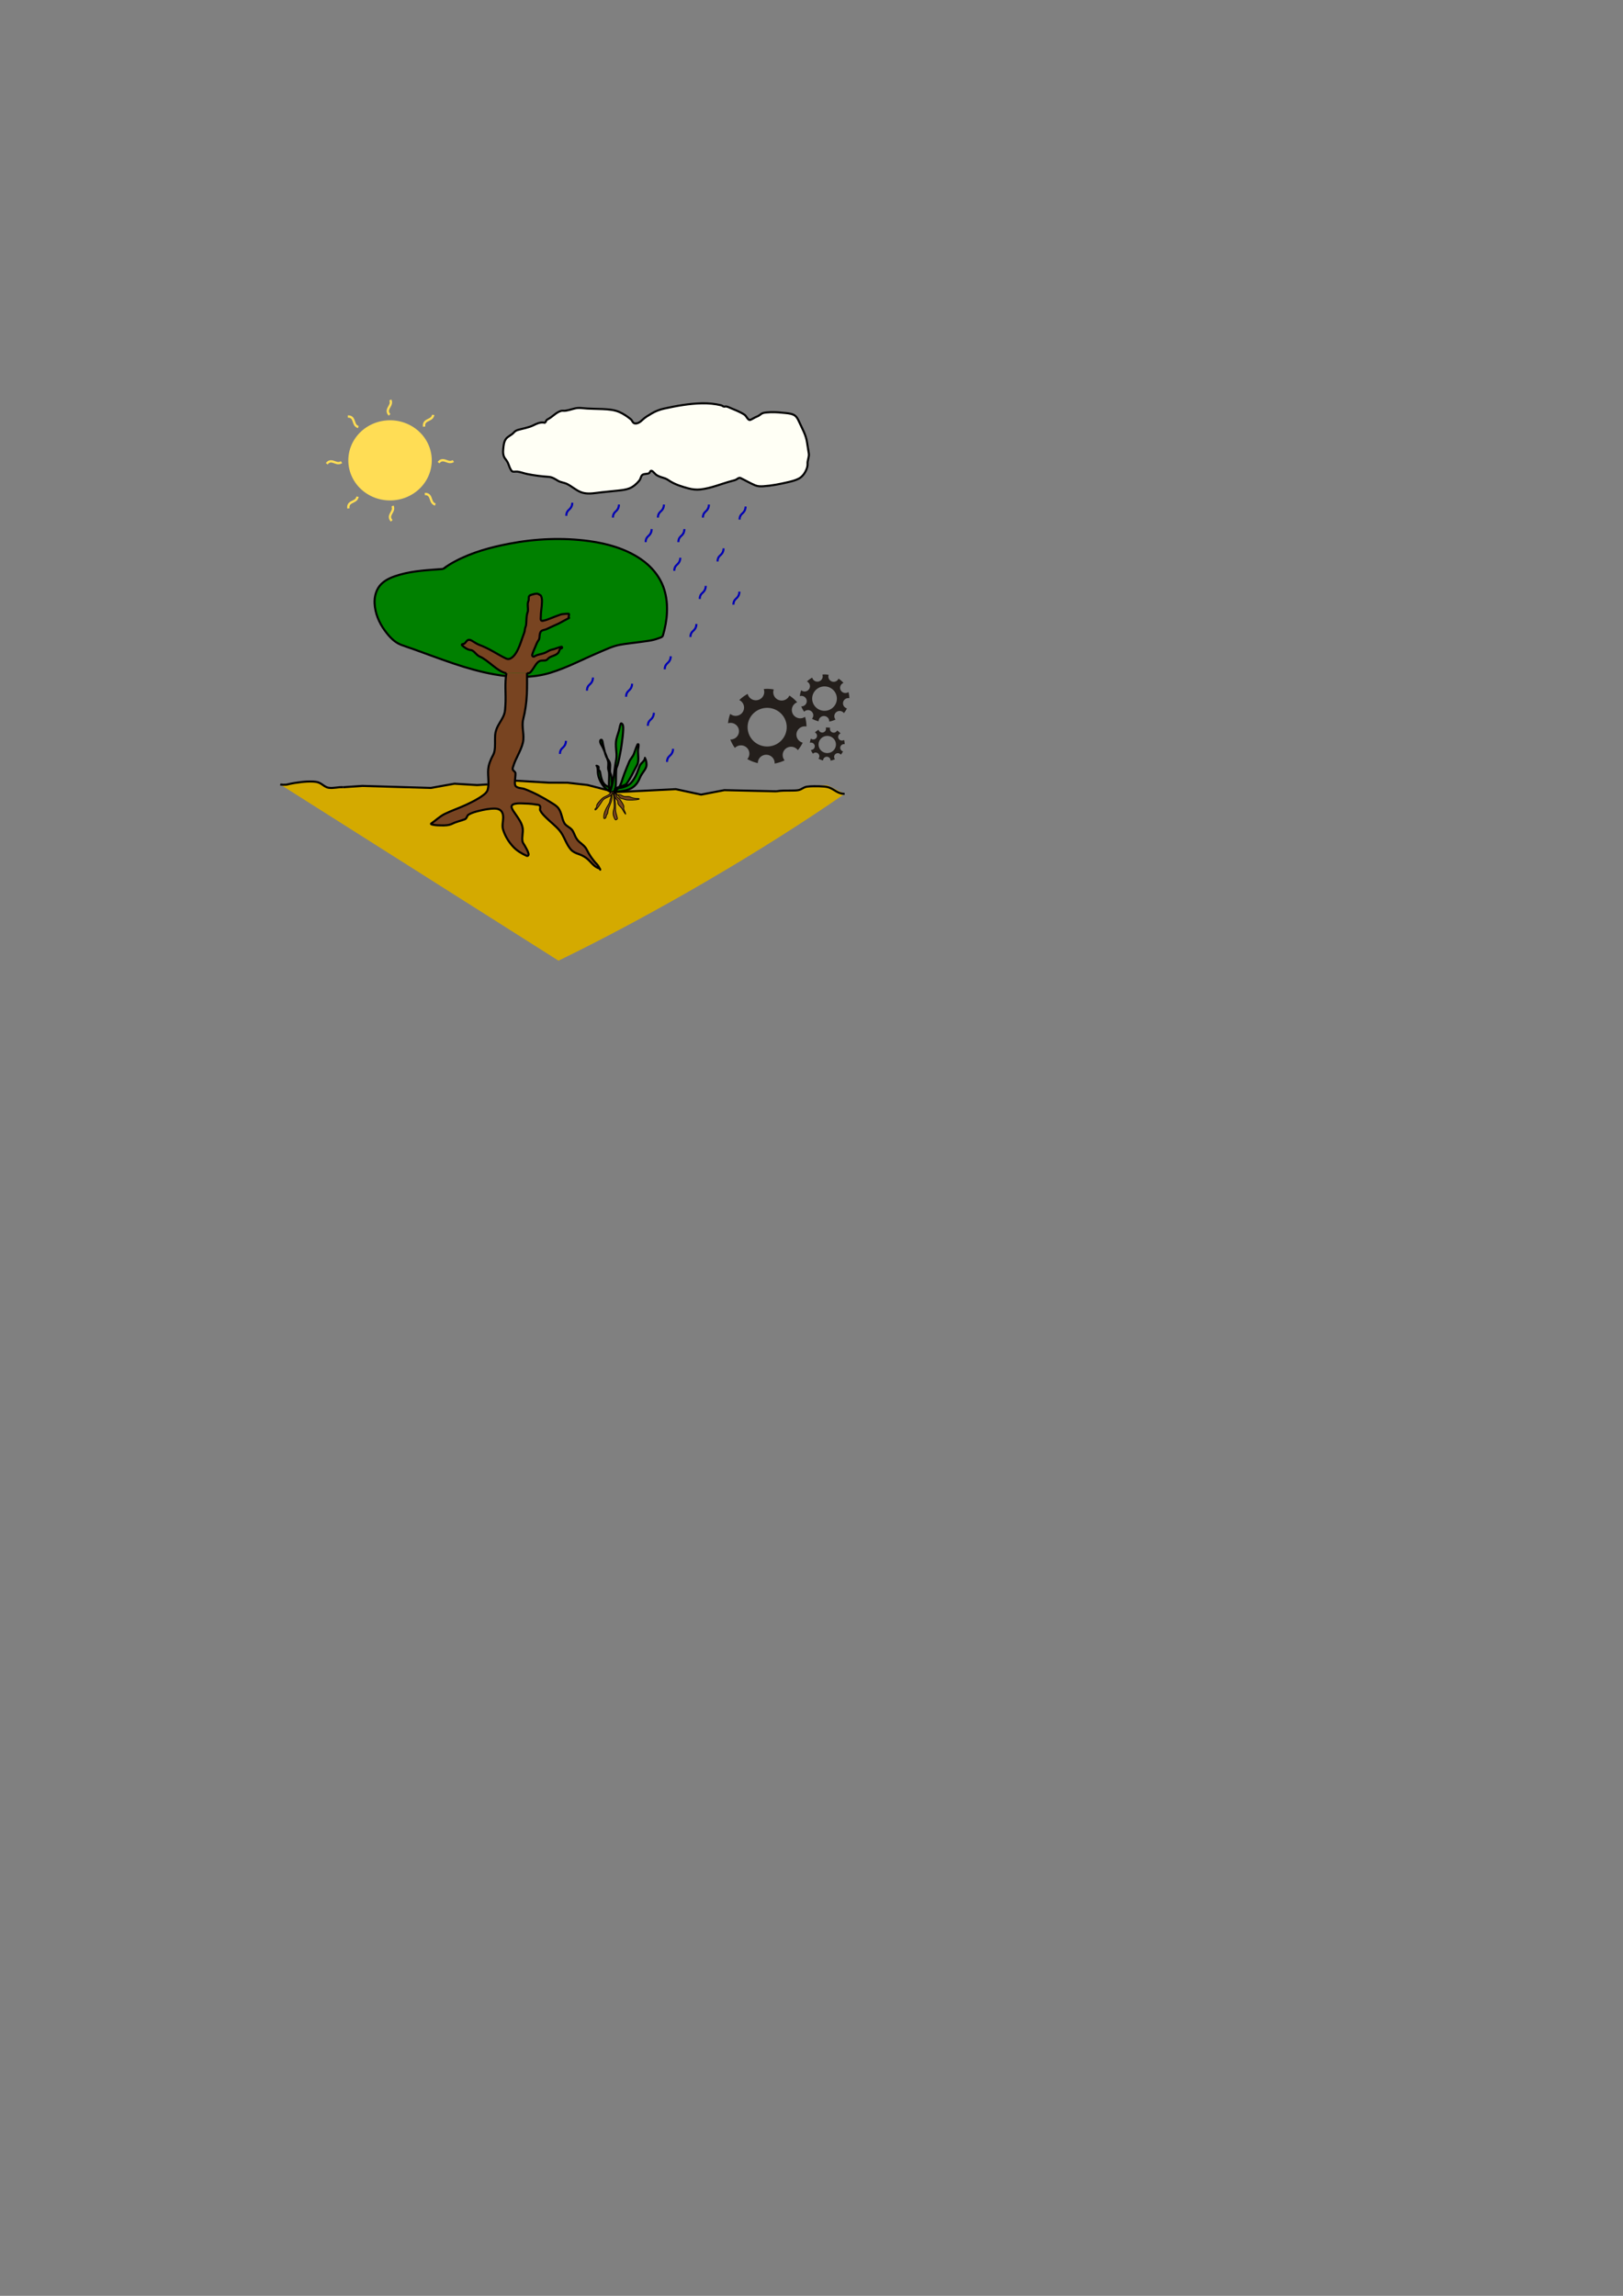 <?xml version="1.0" encoding="UTF-8" standalone="no"?>
<!-- Created with Inkscape (http://www.inkscape.org/) -->

<svg
   width="210mm"
   height="297mm"
   viewBox="0 0 210 297"
   version="1.1"
   id="svg5"
   inkscape:version="1.1.2 (0a00cf5339, 2022-02-04)"
   sodipodi:docname="medfate_logo_image.svg"
   inkscape:export-filename="/home/miquel/mapa de bits.png"
   inkscape:export-xdpi="150"
   inkscape:export-ydpi="150"
   xmlns:inkscape="http://www.inkscape.org/namespaces/inkscape"
   xmlns:sodipodi="http://sodipodi.sourceforge.net/DTD/sodipodi-0.dtd"
   xmlns="http://www.w3.org/2000/svg"
   xmlns:svg="http://www.w3.org/2000/svg">
  <rect x="0" y="0" width="210" height="297" fill="#808080" stroke="none"/>
  <sodipodi:namedview
     id="namedview7"
     pagecolor="#ffffff"
     bordercolor="#666666"
     borderopacity="1.0"
     inkscape:pageshadow="2"
     inkscape:pageopacity="0.0"
     inkscape:pagecheckerboard="0"
     inkscape:document-units="mm"
     showgrid="false"
     inkscape:zoom="1.9704153"
     inkscape:cx="201.73412"
     inkscape:cy="304.50433"
     inkscape:window-width="1920"
     inkscape:window-height="1043"
     inkscape:window-x="0"
     inkscape:window-y="0"
     inkscape:window-maximized="1"
     inkscape:current-layer="layer2" />
  <defs
     id="defs2">
    <inkscape:path-effect
       effect="simplify"
       id="path-effect5803"
       is_visible="true"
       lpeversion="1"
       steps="1"
       threshold="0.001"
       smooth_angles="360"
       helper_size="0"
       simplify_individual_paths="false"
       simplify_just_coalesce="false" />
    <inkscape:path-effect
       effect="simplify"
       id="path-effect5589"
       is_visible="true"
       lpeversion="1"
       steps="1"
       threshold="0.001"
       smooth_angles="360"
       helper_size="0"
       simplify_individual_paths="false"
       simplify_just_coalesce="false" />
    <inkscape:path-effect
       effect="simplify"
       id="path-effect5585"
       is_visible="true"
       lpeversion="1"
       steps="1"
       threshold="0.001"
       smooth_angles="360"
       helper_size="0"
       simplify_individual_paths="false"
       simplify_just_coalesce="false" />
    <inkscape:path-effect
       effect="simplify"
       id="path-effect4812"
       is_visible="true"
       lpeversion="1"
       steps="1"
       threshold="0.001"
       smooth_angles="360"
       helper_size="0"
       simplify_individual_paths="false"
       simplify_just_coalesce="false" />
    <inkscape:path-effect
       effect="simplify"
       id="path-effect4808"
       is_visible="true"
       lpeversion="1"
       steps="1"
       threshold="0.001"
       smooth_angles="360"
       helper_size="0"
       simplify_individual_paths="false"
       simplify_just_coalesce="false" />
    <inkscape:path-effect
       effect="simplify"
       id="path-effect4804"
       is_visible="true"
       lpeversion="1"
       steps="1"
       threshold="0.001"
       smooth_angles="360"
       helper_size="0"
       simplify_individual_paths="false"
       simplify_just_coalesce="false" />
    <inkscape:path-effect
       effect="simplify"
       id="path-effect2949"
       is_visible="true"
       lpeversion="1"
       steps="1"
       threshold="0.001"
       smooth_angles="360"
       helper_size="0"
       simplify_individual_paths="false"
       simplify_just_coalesce="false" />
    <inkscape:path-effect
       effect="simplify"
       id="path-effect2945"
       is_visible="true"
       lpeversion="1"
       steps="1"
       threshold="0.001"
       smooth_angles="360"
       helper_size="0"
       simplify_individual_paths="false"
       simplify_just_coalesce="false" />
    <inkscape:path-effect
       effect="simplify"
       id="path-effect2052"
       is_visible="true"
       lpeversion="1"
       steps="1"
       threshold="0.001"
       smooth_angles="360"
       helper_size="0"
       simplify_individual_paths="false"
       simplify_just_coalesce="false" />
    <inkscape:path-effect
       effect="simplify"
       id="path-effect966"
       is_visible="true"
       lpeversion="1"
       steps="1"
       threshold="0.001"
       smooth_angles="360"
       helper_size="0"
       simplify_individual_paths="false"
       simplify_just_coalesce="false" />
    <inkscape:path-effect
       effect="simplify"
       id="path-effect4825"
       is_visible="true"
       lpeversion="1"
       steps="1"
       threshold="0.001"
       smooth_angles="360"
       helper_size="0"
       simplify_individual_paths="false"
       simplify_just_coalesce="false" />
    <inkscape:path-effect
       effect="simplify"
       id="path-effect4595"
       is_visible="true"
       lpeversion="1"
       steps="1"
       threshold="0.001"
       smooth_angles="360"
       helper_size="0"
       simplify_individual_paths="false"
       simplify_just_coalesce="false" />
    <inkscape:path-effect
       effect="simplify"
       id="path-effect4525"
       is_visible="true"
       lpeversion="1"
       steps="1"
       threshold="0.001"
       smooth_angles="360"
       helper_size="0"
       simplify_individual_paths="false"
       simplify_just_coalesce="false" />
    <inkscape:path-effect
       effect="simplify"
       id="path-effect4322"
       is_visible="true"
       lpeversion="1"
       steps="1"
       threshold="0.001"
       smooth_angles="360"
       helper_size="0"
       simplify_individual_paths="false"
       simplify_just_coalesce="false" />
    <inkscape:path-effect
       effect="simplify"
       id="path-effect1447"
       is_visible="true"
       lpeversion="1"
       steps="1"
       threshold="0.001"
       smooth_angles="360"
       helper_size="0"
       simplify_individual_paths="false"
       simplify_just_coalesce="false" />
    <inkscape:path-effect
       effect="simplify"
       id="path-effect1443"
       is_visible="true"
       lpeversion="1"
       steps="1"
       threshold="0.001"
       smooth_angles="360"
       helper_size="0"
       simplify_individual_paths="false"
       simplify_just_coalesce="false" />
    <inkscape:path-effect
       effect="simplify"
       id="path-effect1308"
       is_visible="true"
       lpeversion="1"
       steps="1"
       threshold="0.001"
       smooth_angles="360"
       helper_size="0"
       simplify_individual_paths="false"
       simplify_just_coalesce="false" />
    <inkscape:path-effect
       effect="simplify"
       id="path-effect1304"
       is_visible="true"
       lpeversion="1"
       steps="1"
       threshold="0.001"
       smooth_angles="360"
       helper_size="0"
       simplify_individual_paths="false"
       simplify_just_coalesce="false" />
    <inkscape:path-effect
       effect="simplify"
       id="path-effect1300"
       is_visible="true"
       lpeversion="1"
       steps="1"
       threshold="0.001"
       smooth_angles="360"
       helper_size="0"
       simplify_individual_paths="false"
       simplify_just_coalesce="false" />
    <inkscape:path-effect
       effect="simplify"
       id="path-effect1136"
       is_visible="true"
       lpeversion="1"
       steps="1"
       threshold="0.001"
       smooth_angles="360"
       helper_size="0"
       simplify_individual_paths="false"
       simplify_just_coalesce="false" />
    <inkscape:path-effect
       effect="simplify"
       id="path-effect1132"
       is_visible="true"
       lpeversion="1"
       steps="1"
       threshold="0.001"
       smooth_angles="360"
       helper_size="0"
       simplify_individual_paths="false"
       simplify_just_coalesce="false" />
    <inkscape:path-effect
       effect="simplify"
       id="path-effect899"
       is_visible="true"
       lpeversion="1"
       steps="1"
       threshold="0.001"
       smooth_angles="360"
       helper_size="0"
       simplify_individual_paths="false"
       simplify_just_coalesce="false" />
    <inkscape:path-effect
       effect="simplify"
       id="path-effect895"
       is_visible="true"
       lpeversion="1"
       steps="1"
       threshold="0.001"
       smooth_angles="360"
       helper_size="0"
       simplify_individual_paths="false"
       simplify_just_coalesce="false" />
    <inkscape:path-effect
       effect="simplify"
       id="path-effect891"
       is_visible="true"
       lpeversion="1"
       steps="1"
       threshold="0.001"
       smooth_angles="360"
       helper_size="0"
       simplify_individual_paths="false"
       simplify_just_coalesce="false" />
    <inkscape:path-effect
       effect="simplify"
       id="path-effect2052-3"
       is_visible="true"
       lpeversion="1"
       steps="1"
       threshold="0.001"
       smooth_angles="360"
       helper_size="0"
       simplify_individual_paths="false"
       simplify_just_coalesce="false" />
    <inkscape:path-effect
       effect="simplify"
       id="path-effect2052-7"
       is_visible="true"
       lpeversion="1"
       steps="1"
       threshold="0.001"
       smooth_angles="360"
       helper_size="0"
       simplify_individual_paths="false"
       simplify_just_coalesce="false" />
    <inkscape:path-effect
       effect="simplify"
       id="path-effect2052-35"
       is_visible="true"
       lpeversion="1"
       steps="1"
       threshold="0.001"
       smooth_angles="360"
       helper_size="0"
       simplify_individual_paths="false"
       simplify_just_coalesce="false" />
    <inkscape:path-effect
       effect="simplify"
       id="path-effect2052-9"
       is_visible="true"
       lpeversion="1"
       steps="1"
       threshold="0.001"
       smooth_angles="360"
       helper_size="0"
       simplify_individual_paths="false"
       simplify_just_coalesce="false" />
    <inkscape:path-effect
       effect="simplify"
       id="path-effect2052-2"
       is_visible="true"
       lpeversion="1"
       steps="1"
       threshold="0.001"
       smooth_angles="360"
       helper_size="0"
       simplify_individual_paths="false"
       simplify_just_coalesce="false" />
    <inkscape:path-effect
       effect="simplify"
       id="path-effect2052-0"
       is_visible="true"
       lpeversion="1"
       steps="1"
       threshold="0.001"
       smooth_angles="360"
       helper_size="0"
       simplify_individual_paths="false"
       simplify_just_coalesce="false" />
    <inkscape:path-effect
       effect="simplify"
       id="path-effect2052-36"
       is_visible="true"
       lpeversion="1"
       steps="1"
       threshold="0.001"
       smooth_angles="360"
       helper_size="0"
       simplify_individual_paths="false"
       simplify_just_coalesce="false" />
    <inkscape:path-effect
       effect="simplify"
       id="path-effect2052-6"
       is_visible="true"
       lpeversion="1"
       steps="1"
       threshold="0.001"
       smooth_angles="360"
       helper_size="0"
       simplify_individual_paths="false"
       simplify_just_coalesce="false" />
    <inkscape:path-effect
       effect="simplify"
       id="path-effect2052-35-6"
       is_visible="true"
       lpeversion="1"
       steps="1"
       threshold="0.001"
       smooth_angles="360"
       helper_size="0"
       simplify_individual_paths="false"
       simplify_just_coalesce="false" />
    <inkscape:path-effect
       effect="simplify"
       id="path-effect2052-35-6-8"
       is_visible="true"
       lpeversion="1"
       steps="1"
       threshold="0.001"
       smooth_angles="360"
       helper_size="0"
       simplify_individual_paths="false"
       simplify_just_coalesce="false" />
    <inkscape:path-effect
       effect="simplify"
       id="path-effect2945-9"
       is_visible="true"
       lpeversion="1"
       steps="1"
       threshold="0.001"
       smooth_angles="360"
       helper_size="0"
       simplify_individual_paths="false"
       simplify_just_coalesce="false" />
    <inkscape:path-effect
       effect="simplify"
       id="path-effect2945-9-0"
       is_visible="true"
       lpeversion="1"
       steps="1"
       threshold="0.001"
       smooth_angles="360"
       helper_size="0"
       simplify_individual_paths="false"
       simplify_just_coalesce="false" />
    <inkscape:path-effect
       effect="simplify"
       id="path-effect2945-9-0-3"
       is_visible="true"
       lpeversion="1"
       steps="1"
       threshold="0.001"
       smooth_angles="360"
       helper_size="0"
       simplify_individual_paths="false"
       simplify_just_coalesce="false" />
    <inkscape:path-effect
       effect="simplify"
       id="path-effect2945-9-0-5"
       is_visible="true"
       lpeversion="1"
       steps="1"
       threshold="0.001"
       smooth_angles="360"
       helper_size="0"
       simplify_individual_paths="false"
       simplify_just_coalesce="false" />
    <inkscape:path-effect
       effect="simplify"
       id="path-effect2945-9-0-5-2"
       is_visible="true"
       lpeversion="1"
       steps="1"
       threshold="0.001"
       smooth_angles="360"
       helper_size="0"
       simplify_individual_paths="false"
       simplify_just_coalesce="false" />
    <inkscape:path-effect
       effect="simplify"
       id="path-effect2945-9-8"
       is_visible="true"
       lpeversion="1"
       steps="1"
       threshold="0.001"
       smooth_angles="360"
       helper_size="0"
       simplify_individual_paths="false"
       simplify_just_coalesce="false" />
    <inkscape:path-effect
       effect="simplify"
       id="path-effect2945-9-8-7"
       is_visible="true"
       lpeversion="1"
       steps="1"
       threshold="0.001"
       smooth_angles="360"
       helper_size="0"
       simplify_individual_paths="false"
       simplify_just_coalesce="false" />
    <inkscape:path-effect
       effect="simplify"
       id="path-effect2052-6-6"
       is_visible="true"
       lpeversion="1"
       steps="1"
       threshold="0.001"
       smooth_angles="360"
       helper_size="0"
       simplify_individual_paths="false"
       simplify_just_coalesce="false" />
    <inkscape:path-effect
       effect="simplify"
       id="path-effect2052-6-6-2"
       is_visible="true"
       lpeversion="1"
       steps="1"
       threshold="0.001"
       smooth_angles="360"
       helper_size="0"
       simplify_individual_paths="false"
       simplify_just_coalesce="false" />
    <inkscape:path-effect
       effect="simplify"
       id="path-effect2052-6-6-3"
       is_visible="true"
       lpeversion="1"
       steps="1"
       threshold="0.001"
       smooth_angles="360"
       helper_size="0"
       simplify_individual_paths="false"
       simplify_just_coalesce="false" />
    <inkscape:path-effect
       effect="simplify"
       id="path-effect2052-6-6-9"
       is_visible="true"
       lpeversion="1"
       steps="1"
       threshold="0.001"
       smooth_angles="360"
       helper_size="0"
       simplify_individual_paths="false"
       simplify_just_coalesce="false" />
    <inkscape:path-effect
       effect="simplify"
       id="path-effect2052-6-6-7"
       is_visible="true"
       lpeversion="1"
       steps="1"
       threshold="0.001"
       smooth_angles="360"
       helper_size="0"
       simplify_individual_paths="false"
       simplify_just_coalesce="false" />
    <inkscape:path-effect
       effect="simplify"
       id="path-effect2052-6-6-4"
       is_visible="true"
       lpeversion="1"
       steps="1"
       threshold="0.001"
       smooth_angles="360"
       helper_size="0"
       simplify_individual_paths="false"
       simplify_just_coalesce="false" />
    <inkscape:path-effect
       effect="simplify"
       id="path-effect2052-6-6-0"
       is_visible="true"
       lpeversion="1"
       steps="1"
       threshold="0.001"
       smooth_angles="360"
       helper_size="0"
       simplify_individual_paths="false"
       simplify_just_coalesce="false" />
    <inkscape:path-effect
       effect="simplify"
       id="path-effect2052-6-6-6"
       is_visible="true"
       lpeversion="1"
       steps="1"
       threshold="0.001"
       smooth_angles="360"
       helper_size="0"
       simplify_individual_paths="false"
       simplify_just_coalesce="false" />
    <inkscape:path-effect
       effect="simplify"
       id="path-effect2052-6-6-63"
       is_visible="true"
       lpeversion="1"
       steps="1"
       threshold="0.001"
       smooth_angles="360"
       helper_size="0"
       simplify_individual_paths="false"
       simplify_just_coalesce="false" />
    <inkscape:path-effect
       effect="simplify"
       id="path-effect2052-6-6-06"
       is_visible="true"
       lpeversion="1"
       steps="1"
       threshold="0.001"
       smooth_angles="360"
       helper_size="0"
       simplify_individual_paths="false"
       simplify_just_coalesce="false" />
    <inkscape:path-effect
       effect="simplify"
       id="path-effect2052-6-6-5"
       is_visible="true"
       lpeversion="1"
       steps="1"
       threshold="0.001"
       smooth_angles="360"
       helper_size="0"
       simplify_individual_paths="false"
       simplify_just_coalesce="false" />
    <inkscape:path-effect
       effect="simplify"
       id="path-effect2052-6-6-6-0"
       is_visible="true"
       lpeversion="1"
       steps="1"
       threshold="0.001"
       smooth_angles="360"
       helper_size="0"
       simplify_individual_paths="false"
       simplify_just_coalesce="false" />
    <inkscape:path-effect
       effect="simplify"
       id="path-effect2052-6-6-63-8"
       is_visible="true"
       lpeversion="1"
       steps="1"
       threshold="0.001"
       smooth_angles="360"
       helper_size="0"
       simplify_individual_paths="false"
       simplify_just_coalesce="false" />
  </defs>
  <g
     inkscape:groupmode="layer"
     id="layer2"
     inkscape:label="Capa 0">
    <path
       style="fill:#d4aa00;fill-opacity:1;stroke:#000000;stroke-width:0;stroke-linecap:butt;stroke-linejoin:miter;stroke-miterlimit:4;stroke-dasharray:none;stroke-opacity:1"
       d="m 36.259,101.486 36.006,22.793 c 12.556,-6.099 26.627,-14.375 37.019,-21.582 l -2.246,-1.124 -2.634,0.123 -1.863,0.662 -8.811,-0.139 -3.017,0.577 -3.274,-0.705 -7.82,0.391 -3.604,-0.93 -2.597,-0.296 -2.476,-0.008 -4.955,-0.305 -2.054,0.461 -2.202,0.158 -2.924,-0.178 -3.061,0.548 -8.878,-0.262 -4.262,0.229 -2.09,-0.776 z"
       id="path5034"
       inkscape:export-filename="/home/miquel/Rpackages/medfate/data-raw/medfate_logo_image.png"
       inkscape:export-xdpi="150"
       inkscape:export-ydpi="150"
       sodipodi:nodetypes="cccccccccccccccccccccc" />
    <path
       style="fill:#fffff5;fill-opacity:1;stroke:#000000;stroke-width:0.265px;stroke-linecap:butt;stroke-linejoin:miter;stroke-opacity:1"
       d="m 70.584,54.708 c 0.012,-0.185 0.097,-0.37 0.274,-0.457 0.613,-0.301 1.055,-0.882 1.719,-1.09 0.19,-0.06 0.392,0.004 0.584,-0.027 0.388,-0.062 0.767,-0.173 1.146,-0.277 0.33,-0.091 0.673,-0.1 1.013,-0.062 0.877,0.096 1.76,0.083 2.639,0.125 0.743,0.035 1.51,0.084 2.196,0.389 0.53,0.236 1.013,0.562 1.458,0.927 0.199,0.163 0.25,0.508 0.538,0.542 0.404,0.049 0.738,-0.238 1.01,-0.496 0.339,-0.321 0.75,-0.547 1.146,-0.786 0.506,-0.305 1.063,-0.516 1.643,-0.643 1.598,-0.35 3.22,-0.641 4.857,-0.679 0.835,-0.02 1.672,0.059 2.493,0.254 0.162,0.038 0.305,0.22 0.464,0.172 0.196,-0.059 0.381,0.026 0.559,0.101 0.675,0.287 1.372,0.542 1.991,0.938 0.293,0.187 0.462,0.806 0.79,0.672 0.284,-0.116 0.535,-0.311 0.823,-0.415 0.22,-0.079 0.345,-0.191 0.592,-0.363 0.185,-0.128 0.432,-0.153 0.654,-0.175 0.694,-0.069 1.396,-0.039 2.087,0.037 0.479,0.053 0.983,0.06 1.423,0.263 0.352,0.163 0.545,0.528 0.695,0.864 0.401,0.897 0.925,1.77 1.053,2.756 0.061,0.469 0.157,0.923 0.223,1.405 0.06,0.443 -0.193,0.861 -0.165,1.304 0.016,0.251 -0.045,0.494 -0.139,0.728 -0.201,0.496 -0.537,0.966 -1.007,1.209 -0.441,0.228 -0.93,0.345 -1.411,0.457 -1.044,0.243 -2.102,0.455 -3.173,0.524 -0.355,0.023 -0.718,0.019 -1.056,-0.125 -0.647,-0.274 -1.251,-0.634 -1.883,-0.939 -0.169,-0.081 -0.34,0.05 -0.471,0.142 -0.189,0.133 -0.417,0.174 -0.637,0.232 -1.363,0.361 -2.675,0.944 -4.088,1.102 -0.528,0.059 -1.06,-0.004 -1.571,-0.143 -0.813,-0.22 -1.633,-0.474 -2.353,-0.918 -0.217,-0.134 -0.419,-0.292 -0.667,-0.375 -0.394,-0.131 -0.804,-0.222 -1.151,-0.479 -0.225,-0.167 -0.533,-0.668 -0.728,-0.442 -0.078,0.09 -0.067,0.223 -0.243,0.284 -0.294,0.102 -0.715,0.017 -0.892,0.297 -0.122,0.193 -0.14,0.433 -0.289,0.616 -0.352,0.433 -0.789,0.824 -1.305,1.025 -0.471,0.183 -0.982,0.23 -1.48,0.286 -0.916,0.103 -1.834,0.174 -2.748,0.296 -0.687,0.092 -1.416,0.159 -2.076,-0.113 -0.634,-0.261 -1.146,-0.747 -1.758,-1.045 -0.381,-0.185 -0.818,-0.195 -1.189,-0.425 -0.361,-0.223 -0.735,-0.464 -1.173,-0.493 -0.926,-0.06 -1.848,-0.18 -2.759,-0.363 -0.441,-0.088 -0.865,-0.262 -1.31,-0.318 -0.248,-0.031 -0.59,0.108 -0.75,-0.116 -0.177,-0.247 -0.289,-0.537 -0.387,-0.823 -0.093,-0.27 -0.251,-0.507 -0.428,-0.727 -0.275,-0.344 -0.298,-0.81 -0.257,-1.229 0.043,-0.445 0.077,-0.928 0.333,-1.301 0.259,-0.377 0.729,-0.505 1.028,-0.847 0.139,-0.159 0.313,-0.278 0.521,-0.339 0.675,-0.198 1.384,-0.291 2.023,-0.607 0.391,-0.193 0.805,-0.395 1.258,-0.36 0.105,0.008 0.21,0.026 0.313,0.049"
       id="path964"
       inkscape:path-effect="#path-effect966"
       inkscape:original-d="m 70.584268,54.707784 c 0.06367,-0.47175 0.208894,-0.366538 0.67577,-0.702474 0.420148,-0.302313 0.941324,-0.818809 1.498227,-0.880687 0.408408,-0.04538 0.212455,0.07766 0.697465,-0.05007 1.737701,-0.457618 1.112361,-0.291967 2.915783,-0.202324 1.164447,0.05788 2.345327,-0.02106 3.48325,0.323792 0.664276,0.201316 1.157501,0.658455 1.722247,1.013095 0.195148,0.122547 0.280701,0.474175 0.49644,0.548552 0.09934,0.03425 0.212463,0.03285 0.315076,0.01021 0.467733,-0.103219 0.779397,-0.557807 1.183336,-0.815223 0.645803,-0.411546 1.297279,-0.844558 2.070886,-1.029973 1.568775,-0.376002 6.272038,-1.290119 8.016867,-0.339741 0.0899,0.04896 0.26019,-0.03233 0.35866,0 0.38563,0.126627 2.1196,0.902298 2.38188,1.11361 0.19144,0.154239 0.46322,0.519719 0.7034,0.612347 0.0208,0.008 0.6661,-0.315574 0.71267,-0.352907 0.17375,-0.139263 0.48425,-0.107458 0.61309,-0.233661 0.0643,-0.06295 0.0531,-0.200671 0.13723,-0.232365 0.67485,-0.254085 1.739165,-0.146191 2.419535,-0.116832 0.40161,0.01733 1.31699,0.130852 1.6961,0.282434 0.42437,0.169686 0.69486,0.871482 0.86066,1.226733 0.35095,0.75197 0.66853,1.374098 0.85454,2.204593 0.10989,0.490659 0.019,1.10858 0.23885,1.547371 0.11148,0.222498 -0.12521,0.902565 -0.14353,1.147175 -0.0144,0.192685 0.0166,0.482655 -0.0475,0.675026 -0.2147,0.644091 -0.51941,1.004789 -1.04333,1.423675 -0.53204,0.425381 -4.579855,1.206222 -5.401705,1.001972 -0.58306,-0.144907 -2.155,-1.110398 -2.29602,-1.073925 -0.24572,0.06356 -0.46312,0.282149 -0.72287,0.339368 -1.61717,0.356237 -3.824787,1.486135 -5.547831,1.115279 -0.896522,-0.19296 -2.318842,-0.666411 -3.00387,-1.19094 -0.309385,-0.236897 -0.902808,-0.295762 -1.241197,-0.465288 -0.378378,-0.189561 -0.702453,-0.644348 -1.035534,-0.648692 -0.07917,-0.0011 -0.02706,0.17698 -0.09495,0.217715 -0.288849,0.173307 -0.773891,0.107897 -1.022554,0.343448 -0.09695,0.09184 -0.137737,0.38441 -0.218826,0.511275 -0.283607,0.443698 -0.8928,0.866574 -1.33485,1.11936 -0.561316,0.320987 -2.924474,0.407987 -3.873987,0.552259 -2.07546,0.315354 -2.351902,0.165881 -4.14307,-1.038132 -0.356923,-0.239922 -0.821693,-0.190297 -1.196689,-0.425413 -1.053383,-0.660459 -0.889294,-0.495115 -2.221654,-0.63182 -1.039892,-0.106693 -2.060146,-0.310613 -3.046338,-0.588052 -0.224536,-0.06317 -0.658834,0.07248 -0.835808,-0.148543 -0.13752,-0.171746 -0.391245,-0.904615 -0.520179,-1.130855 -0.122166,-0.21436 -0.299276,-0.395499 -0.411694,-0.615127 -0.2749,-0.537065 -0.08317,-1.734342 0.178771,-2.259487 0.147335,-0.295383 0.575527,-0.489762 0.820975,-0.67206 0.198242,-0.147238 0.377172,-0.443209 0.618652,-0.523703 0.585597,-0.195199 1.32888,-0.285123 1.876906,-0.519993 0.730046,-0.312875 1.054219,-0.623872 1.856695,-0.440992"
       inkscape:export-filename="/home/miquel/Rpackages/medfate/data-raw/medfate_logo_image.png"
       inkscape:export-xdpi="150"
       inkscape:export-ydpi="150" />
    <path
       style="fill:#000080;stroke:#0000b3;stroke-width:0.265;stroke-linecap:butt;stroke-linejoin:miter;stroke-miterlimit:4;stroke-dasharray:none;stroke-opacity:1"
       d="m 95.68,76.54 c -0.012,0.178 -0.046,0.358 -0.124,0.52 -0.051,0.105 -0.124,0.198 -0.206,0.28 -0.098,0.099 -0.209,0.188 -0.292,0.301 -0.069,0.095 -0.113,0.206 -0.136,0.321 -0.017,0.088 -0.024,0.178 -0.024,0.267"
       id="path2050"
       inkscape:path-effect="#path-effect2052"
       inkscape:original-d="m 95.67981,76.539729 c -0.07091,1.04525 -0.781103,0.749694 -0.781103,1.689793"
       inkscape:export-filename="/home/miquel/Rpackages/medfate/data-raw/medfate_logo_image.png"
       inkscape:export-xdpi="150"
       inkscape:export-ydpi="150" />
    <path
       style="fill:#000080;stroke:#0000b3;stroke-width:0.265;stroke-linecap:butt;stroke-linejoin:miter;stroke-miterlimit:4;stroke-dasharray:none;stroke-opacity:1"
       d="m 85.913,65.272 c -0.012,0.178 -0.046,0.358 -0.124,0.52 -0.051,0.105 -0.124,0.198 -0.206,0.28 -0.098,0.099 -0.209,0.188 -0.292,0.301 -0.069,0.095 -0.113,0.206 -0.136,0.321 -0.017,0.088 -0.024,0.178 -0.024,0.267"
       id="path2050-6"
       inkscape:path-effect="#path-effect2052-3"
       inkscape:original-d="m 85.912992,65.271814 c -0.07091,1.04525 -0.781103,0.749694 -0.781103,1.689793"
       inkscape:export-filename="/home/miquel/Rpackages/medfate/data-raw/medfate_logo_image.png"
       inkscape:export-xdpi="150"
       inkscape:export-ydpi="150" />
    <path
       style="fill:#000080;stroke:#0000b3;stroke-width:0.265;stroke-linecap:butt;stroke-linejoin:miter;stroke-miterlimit:4;stroke-dasharray:none;stroke-opacity:1"
       d="m 80.092,65.272 c -0.012,0.178 -0.046,0.358 -0.124,0.52 -0.051,0.105 -0.124,0.198 -0.206,0.28 -0.098,0.099 -0.209,0.188 -0.292,0.301 -0.069,0.095 -0.113,0.206 -0.136,0.321 -0.017,0.088 -0.024,0.178 -0.024,0.267"
       id="path2050-62"
       inkscape:path-effect="#path-effect2052-35"
       inkscape:original-d="m 80.092155,65.271814 c -0.07091,1.04525 -0.781103,0.749694 -0.781103,1.689793"
       inkscape:export-filename="/home/miquel/Rpackages/medfate/data-raw/medfate_logo_image.png"
       inkscape:export-xdpi="150"
       inkscape:export-ydpi="150" />
    <path
       style="fill:#000080;stroke:#0000b3;stroke-width:0.265;stroke-linecap:butt;stroke-linejoin:miter;stroke-miterlimit:4;stroke-dasharray:none;stroke-opacity:1"
       d="m 74.056,65.04 c -0.012,0.178 -0.046,0.358 -0.124,0.52 -0.051,0.105 -0.124,0.198 -0.206,0.28 -0.098,0.099 -0.209,0.188 -0.292,0.301 -0.069,0.095 -0.113,0.206 -0.136,0.321 -0.017,0.088 -0.024,0.178 -0.024,0.267"
       id="path2050-62-1-7"
       inkscape:path-effect="#path-effect2052-35-6-8"
       inkscape:original-d="m 74.055955,65.040226 c -0.07091,1.04525 -0.781103,0.749694 -0.781103,1.689793"
       inkscape:export-filename="/home/miquel/Rpackages/medfate/data-raw/medfate_logo_image.png"
       inkscape:export-xdpi="150"
       inkscape:export-ydpi="150" />
    <path
       style="fill:#000080;stroke:#0000b3;stroke-width:0.265;stroke-linecap:butt;stroke-linejoin:miter;stroke-miterlimit:4;stroke-dasharray:none;stroke-opacity:1"
       d="m 84.325,68.447 c -0.012,0.178 -0.046,0.358 -0.124,0.52 -0.051,0.105 -0.124,0.198 -0.206,0.28 -0.098,0.099 -0.209,0.188 -0.292,0.301 -0.069,0.095 -0.113,0.206 -0.136,0.321 -0.017,0.088 -0.024,0.178 -0.024,0.267"
       id="path2050-1"
       inkscape:path-effect="#path-effect2052-9"
       inkscape:original-d="m 84.325491,68.446816 c -0.07091,1.04525 -0.781103,0.749694 -0.781103,1.689793"
       inkscape:export-filename="/home/miquel/Rpackages/medfate/data-raw/medfate_logo_image.png"
       inkscape:export-xdpi="150"
       inkscape:export-ydpi="150" />
    <path
       style="fill:#000080;stroke:#0000b3;stroke-width:0.265;stroke-linecap:butt;stroke-linejoin:miter;stroke-miterlimit:4;stroke-dasharray:none;stroke-opacity:1"
       d="m 91.734,65.272 c -0.012,0.178 -0.046,0.358 -0.124,0.52 -0.051,0.105 -0.124,0.198 -0.206,0.28 -0.098,0.099 -0.209,0.188 -0.292,0.301 -0.069,0.095 -0.113,0.206 -0.136,0.321 -0.017,0.088 -0.024,0.178 -0.024,0.267"
       id="path2050-9"
       inkscape:path-effect="#path-effect2052-0"
       inkscape:original-d="m 91.733829,65.271814 c -0.07091,1.04525 -0.781103,0.749694 -0.781103,1.689793"
       inkscape:export-filename="/home/miquel/Rpackages/medfate/data-raw/medfate_logo_image.png"
       inkscape:export-xdpi="150"
       inkscape:export-ydpi="150" />
    <path
       style="fill:#000080;stroke:#0000b3;stroke-width:0.265;stroke-linecap:butt;stroke-linejoin:miter;stroke-miterlimit:4;stroke-dasharray:none;stroke-opacity:1"
       d="m 88.559,68.447 c -0.012,0.178 -0.046,0.358 -0.124,0.52 -0.051,0.105 -0.124,0.198 -0.206,0.28 -0.098,0.099 -0.209,0.188 -0.292,0.301 -0.069,0.095 -0.113,0.206 -0.136,0.321 -0.017,0.088 -0.024,0.178 -0.024,0.267"
       id="path2050-0"
       inkscape:path-effect="#path-effect2052-36"
       inkscape:original-d="m 88.558827,68.446816 c -0.07091,1.04525 -0.781103,0.749694 -0.781103,1.689793"
       inkscape:export-filename="/home/miquel/Rpackages/medfate/data-raw/medfate_logo_image.png"
       inkscape:export-xdpi="150"
       inkscape:export-ydpi="150" />
    <path
       style="fill:#000080;stroke:#0000b3;stroke-width:0.265;stroke-linecap:butt;stroke-linejoin:miter;stroke-miterlimit:4;stroke-dasharray:none;stroke-opacity:1"
       d="m 88.03,72.151 c -0.012,0.178 -0.046,0.358 -0.124,0.52 -0.051,0.105 -0.124,0.198 -0.206,0.28 -0.098,0.099 -0.209,0.188 -0.292,0.301 -0.069,0.095 -0.113,0.206 -0.136,0.321 -0.017,0.088 -0.024,0.178 -0.024,0.267"
       id="path2050-2"
       inkscape:path-effect="#path-effect2052-6"
       inkscape:original-d="m 88.02966,72.150985 c -0.07091,1.04525 -0.781103,0.749694 -0.781103,1.689793"
       inkscape:export-filename="/home/miquel/Rpackages/medfate/data-raw/medfate_logo_image.png"
       inkscape:export-xdpi="150"
       inkscape:export-ydpi="150" />
    <path
       style="fill:#000080;stroke:#0000b3;stroke-width:0.265;stroke-linecap:butt;stroke-linejoin:miter;stroke-miterlimit:4;stroke-dasharray:none;stroke-opacity:1"
       d="m 91.325,75.797 c -0.012,0.178 -0.046,0.358 -0.124,0.52 -0.051,0.105 -0.124,0.198 -0.206,0.28 -0.098,0.099 -0.209,0.188 -0.292,0.301 -0.069,0.095 -0.113,0.206 -0.136,0.321 -0.017,0.088 -0.024,0.178 -0.024,0.267"
       id="path2050-2-1"
       inkscape:path-effect="#path-effect2052-6-6"
       inkscape:original-d="m 91.325076,75.797239 c -0.07091,1.04525 -0.781103,0.749694 -0.781103,1.689793"
       inkscape:export-filename="/home/miquel/Rpackages/medfate/data-raw/medfate_logo_image.png"
       inkscape:export-xdpi="150"
       inkscape:export-ydpi="150" />
    <path
       style="fill:#000080;stroke:#0000b3;stroke-width:0.265;stroke-linecap:butt;stroke-linejoin:miter;stroke-miterlimit:4;stroke-dasharray:none;stroke-opacity:1"
       d="m 90.117,80.721 c -0.012,0.178 -0.046,0.358 -0.124,0.52 -0.051,0.105 -0.124,0.198 -0.206,0.28 -0.098,0.099 -0.209,0.188 -0.292,0.301 -0.069,0.095 -0.113,0.206 -0.136,0.321 -0.017,0.088 -0.024,0.178 -0.024,0.267"
       id="path2050-2-1-9"
       inkscape:path-effect="#path-effect2052-6-6-2"
       inkscape:original-d="m 90.117371,80.720683 c -0.07091,1.04525 -0.781103,0.749694 -0.781103,1.689793"
       inkscape:export-filename="/home/miquel/Rpackages/medfate/data-raw/medfate_logo_image.png"
       inkscape:export-xdpi="150"
       inkscape:export-ydpi="150" />
    <path
       style="fill:#000080;stroke:#0000b3;stroke-width:0.265;stroke-linecap:butt;stroke-linejoin:miter;stroke-miterlimit:4;stroke-dasharray:none;stroke-opacity:1"
       d="m 93.63,70.941 c -0.012,0.178 -0.046,0.358 -0.124,0.52 -0.051,0.105 -0.124,0.198 -0.206,0.28 -0.098,0.099 -0.209,0.188 -0.292,0.301 -0.069,0.095 -0.113,0.206 -0.136,0.321 -0.017,0.088 -0.024,0.178 -0.024,0.267"
       id="path2050-2-1-1"
       inkscape:path-effect="#path-effect2052-6-6-3"
       inkscape:original-d="m 93.630478,70.940951 c -0.07091,1.04525 -0.781103,0.749694 -0.781103,1.689793"
       inkscape:export-filename="/home/miquel/Rpackages/medfate/data-raw/medfate_logo_image.png"
       inkscape:export-xdpi="150"
       inkscape:export-ydpi="150" />
    <path
       style="opacity:1;fill:#ffdd55;fill-opacity:1;stroke:none;stroke-width:1.002;stroke-miterlimit:4;stroke-dasharray:none;stroke-opacity:1"
       id="path2674"
       sodipodi:type="arc"
       sodipodi:cx="50.468437"
       sodipodi:cy="59.555172"
       sodipodi:rx="5.3974085"
       sodipodi:ry="5.1840658"
       sodipodi:start="4.7055298"
       sodipodi:end="4.7031213"
       sodipodi:open="true"
       sodipodi:arc-type="arc"
       d="m 50.431,54.371 a 5.397,5.184 0 0 1 5.434,5.145 5.397,5.184 0 0 1 -5.354,5.223 5.397,5.184 0 0 1 -5.441,-5.139 5.397,5.184 0 0 1 5.347,-5.229"
       inkscape:export-filename="/home/miquel/Rpackages/medfate/data-raw/medfate_logo_image.png"
       inkscape:export-xdpi="150"
       inkscape:export-ydpi="150" />
    <path
       style="fill:none;stroke:#ffdd55;stroke-width:0.3;stroke-linecap:butt;stroke-linejoin:miter;stroke-miterlimit:4;stroke-dasharray:none;stroke-opacity:1"
       d="m 45.003,53.877 c 0.14,6.82e-4 0.283,0.021 0.409,0.087 0.095,0.05 0.172,0.128 0.228,0.219 0.078,0.127 0.121,0.272 0.169,0.413 0.047,0.141 0.099,0.283 0.189,0.403 0.07,0.094 0.166,0.168 0.274,0.214 0.029,0.013 0.059,0.023 0.09,0.033"
       id="path2943"
       inkscape:path-effect="#path-effect2945"
       inkscape:original-d="m 45.003058,53.877142 c 1.044409,0.004 0.539155,1.123238 1.357845,1.368599"
       inkscape:export-filename="/home/miquel/Rpackages/medfate/data-raw/medfate_logo_image.png"
       inkscape:export-xdpi="150"
       inkscape:export-ydpi="150" />
    <path
       style="fill:none;stroke:#ffdd55;stroke-width:0.3;stroke-linecap:butt;stroke-linejoin:miter;stroke-miterlimit:4;stroke-dasharray:none;stroke-opacity:1"
       d="m 54.967,63.9 c 0.14,6.82e-4 0.283,0.021 0.409,0.087 0.095,0.05 0.172,0.128 0.228,0.219 0.078,0.127 0.121,0.272 0.169,0.413 0.047,0.141 0.099,0.283 0.189,0.403 0.07,0.094 0.166,0.168 0.274,0.214 0.029,0.013 0.059,0.023 0.09,0.033"
       id="path2943-2"
       inkscape:path-effect="#path-effect2945-9"
       inkscape:original-d="m 54.96728,63.900409 c 1.044409,0.004 0.539155,1.123238 1.357845,1.368599"
       inkscape:export-filename="/home/miquel/Rpackages/medfate/data-raw/medfate_logo_image.png"
       inkscape:export-xdpi="150"
       inkscape:export-ydpi="150" />
    <path
       style="fill:none;stroke:#ffdd55;stroke-width:0.3;stroke-linecap:butt;stroke-linejoin:miter;stroke-miterlimit:4;stroke-dasharray:none;stroke-opacity:1"
       d="m 56.74,59.847 c 0.088,-0.109 0.194,-0.208 0.323,-0.265 0.098,-0.043 0.208,-0.054 0.314,-0.041 0.148,0.018 0.288,0.075 0.427,0.126 0.139,0.051 0.283,0.099 0.432,0.104 0.117,0.004 0.235,-0.025 0.338,-0.08 0.028,-0.015 0.055,-0.032 0.082,-0.05"
       id="path2943-2-9"
       inkscape:path-effect="#path-effect2945-9-8"
       inkscape:original-d="m 56.739896,59.846887 c 0.655142,-0.813385 1.214053,0.280048 1.916829,-0.206327"
       inkscape:export-filename="/home/miquel/Rpackages/medfate/data-raw/medfate_logo_image.png"
       inkscape:export-xdpi="150"
       inkscape:export-ydpi="150" />
    <path
       style="fill:none;stroke:#ffdd55;stroke-width:0.3;stroke-linecap:butt;stroke-linejoin:miter;stroke-miterlimit:4;stroke-dasharray:none;stroke-opacity:1"
       d="m 42.274,59.993 c 0.088,-0.109 0.194,-0.208 0.323,-0.265 0.098,-0.043 0.208,-0.054 0.314,-0.041 0.148,0.018 0.288,0.075 0.427,0.126 0.139,0.051 0.283,0.099 0.432,0.104 0.117,0.004 0.235,-0.025 0.338,-0.08 0.028,-0.015 0.055,-0.032 0.082,-0.05"
       id="path2943-2-9-3"
       inkscape:path-effect="#path-effect2945-9-8-7"
       inkscape:original-d="m 42.274381,59.992882 c 0.655142,-0.813385 1.214053,0.280048 1.916829,-0.206327"
       inkscape:export-filename="/home/miquel/Rpackages/medfate/data-raw/medfate_logo_image.png"
       inkscape:export-xdpi="150"
       inkscape:export-ydpi="150" />
    <path
       style="fill:none;stroke:#ffdd55;stroke-width:0.3;stroke-linecap:butt;stroke-linejoin:miter;stroke-miterlimit:4;stroke-dasharray:none;stroke-opacity:1"
       d="m 50.4,53.669 c -0.093,-0.104 -0.174,-0.225 -0.209,-0.362 -0.027,-0.104 -0.02,-0.214 0.01,-0.316 0.042,-0.143 0.121,-0.272 0.194,-0.401 0.073,-0.129 0.143,-0.263 0.173,-0.41 0.023,-0.115 0.014,-0.236 -0.024,-0.347 -0.01,-0.03 -0.022,-0.06 -0.036,-0.089"
       id="path2943-2-2"
       inkscape:path-effect="#path-effect2945-9-0"
       inkscape:original-d="m 50.400254,53.668518 c -0.696198,-0.778534 0.473483,-1.15246 0.107689,-1.924892"
       inkscape:transform-center-x="0.24118965"
       inkscape:transform-center-y="-0.2916929"
       inkscape:export-filename="/home/miquel/Rpackages/medfate/data-raw/medfate_logo_image.png"
       inkscape:export-xdpi="150"
       inkscape:export-ydpi="150" />
    <path
       style="fill:none;stroke:#ffdd55;stroke-width:0.3;stroke-linecap:butt;stroke-linejoin:miter;stroke-miterlimit:4;stroke-dasharray:none;stroke-opacity:1"
       d="m 54.872,55.193 c -0.017,-0.139 -0.015,-0.284 0.034,-0.417 0.037,-0.1 0.105,-0.187 0.188,-0.254 0.116,-0.094 0.254,-0.155 0.387,-0.22 0.133,-0.065 0.268,-0.135 0.375,-0.239 0.084,-0.082 0.145,-0.186 0.178,-0.299 0.009,-0.031 0.016,-0.062 0.021,-0.093"
       id="path2943-2-2-9"
       inkscape:path-effect="#path-effect2945-9-0-5"
       inkscape:original-d="m 54.872033,55.193438 c -0.13004,-1.036289 1.044774,-0.67882 1.183061,-1.522226"
       inkscape:transform-center-x="-0.025543459"
       inkscape:transform-center-y="-0.3335309"
       inkscape:export-filename="/home/miquel/Rpackages/medfate/data-raw/medfate_logo_image.png"
       inkscape:export-xdpi="150"
       inkscape:export-ydpi="150" />
    <path
       style="fill:none;stroke:#ffdd55;stroke-width:0.3;stroke-linecap:butt;stroke-linejoin:miter;stroke-miterlimit:4;stroke-dasharray:none;stroke-opacity:1"
       d="m 45.078,65.773 c -0.017,-0.139 -0.015,-0.284 0.034,-0.417 0.037,-0.1 0.105,-0.187 0.188,-0.254 0.116,-0.094 0.254,-0.155 0.387,-0.22 0.133,-0.065 0.268,-0.135 0.375,-0.239 0.084,-0.082 0.145,-0.186 0.178,-0.299 0.009,-0.031 0.016,-0.062 0.021,-0.093"
       id="path2943-2-2-9-2"
       inkscape:path-effect="#path-effect2945-9-0-5-2"
       inkscape:original-d="m 45.077999,65.772868 c -0.13004,-1.036289 1.044774,-0.67882 1.183062,-1.522226"
       inkscape:transform-center-x="-0.025543459"
       inkscape:transform-center-y="-0.3335309"
       inkscape:export-filename="/home/miquel/Rpackages/medfate/data-raw/medfate_logo_image.png"
       inkscape:export-xdpi="150"
       inkscape:export-ydpi="150" />
    <path
       style="fill:none;stroke:#ffdd55;stroke-width:0.3;stroke-linecap:butt;stroke-linejoin:miter;stroke-miterlimit:4;stroke-dasharray:none;stroke-opacity:1"
       d="m 50.681,67.379 c -0.093,-0.104 -0.174,-0.225 -0.209,-0.362 -0.027,-0.104 -0.02,-0.214 0.01,-0.316 0.042,-0.143 0.121,-0.272 0.194,-0.401 0.073,-0.129 0.143,-0.263 0.173,-0.41 0.023,-0.115 0.014,-0.236 -0.024,-0.347 -0.01,-0.03 -0.022,-0.06 -0.036,-0.089"
       id="path2943-2-2-7"
       inkscape:path-effect="#path-effect2945-9-0-3"
       inkscape:original-d="m 50.680804,67.379225 c -0.696198,-0.778534 0.473483,-1.15246 0.107689,-1.924892"
       inkscape:transform-center-x="0.24118965"
       inkscape:transform-center-y="-0.2916929"
       inkscape:export-filename="/home/miquel/Rpackages/medfate/data-raw/medfate_logo_image.png"
       inkscape:export-xdpi="150"
       inkscape:export-ydpi="150" />
    <path
       style="fill:none;stroke:#000000;stroke-width:0.265px;stroke-linecap:butt;stroke-linejoin:miter;stroke-opacity:1"
       d="m 66.653,100.99 4.379,0.26 2.386,0.006 2.597,0.296 3.604,0.93 7.82,-0.391 3.274,0.705 3.017,-0.577 6.727,0.154"
       id="path4849"
       inkscape:export-filename="/home/miquel/Rpackages/medfate/data-raw/medfate_logo_image.png"
       inkscape:export-xdpi="150"
       inkscape:export-ydpi="150" />
    <path
       style="fill:#000080;stroke:#0000b3;stroke-width:0.265;stroke-linecap:butt;stroke-linejoin:miter;stroke-miterlimit:4;stroke-dasharray:none;stroke-opacity:1"
       d="m 96.479,65.529 c -0.012,0.178 -0.046,0.358 -0.124,0.52 -0.051,0.105 -0.124,0.198 -0.206,0.28 -0.098,0.099 -0.209,0.188 -0.292,0.301 -0.069,0.095 -0.113,0.206 -0.136,0.321 -0.017,0.088 -0.024,0.178 -0.024,0.267"
       id="path2050-2-1-4"
       inkscape:path-effect="#path-effect2052-6-6-9"
       inkscape:original-d="m 96.478944,65.528867 c -0.07091,1.04525 -0.781103,0.749694 -0.781103,1.689793"
       inkscape:export-filename="/home/miquel/Rpackages/medfate/data-raw/medfate_logo_image.png"
       inkscape:export-xdpi="150"
       inkscape:export-ydpi="150" />
    <path
       style="fill:#000080;stroke:#0000b3;stroke-width:0.265;stroke-linecap:butt;stroke-linejoin:miter;stroke-miterlimit:4;stroke-dasharray:none;stroke-opacity:1"
       d="m 86.794,84.898 c -0.012,0.178 -0.046,0.358 -0.124,0.52 -0.051,0.105 -0.124,0.198 -0.206,0.28 -0.098,0.099 -0.209,0.188 -0.292,0.301 -0.069,0.095 -0.113,0.206 -0.136,0.321 -0.017,0.088 -0.024,0.178 -0.024,0.267"
       id="path2050-2-1-5"
       inkscape:path-effect="#path-effect2052-6-6-4"
       inkscape:original-d="m 86.794161,84.898432 c -0.07091,1.04525 -0.781103,0.749694 -0.781103,1.689793"
       inkscape:export-filename="/home/miquel/Rpackages/medfate/data-raw/medfate_logo_image.png"
       inkscape:export-xdpi="150"
       inkscape:export-ydpi="150" />
    <path
       style="fill:#000080;stroke:#0000b3;stroke-width:0.265;stroke-linecap:butt;stroke-linejoin:miter;stroke-miterlimit:4;stroke-dasharray:none;stroke-opacity:1"
       d="m 81.794,88.446 c -0.012,0.178 -0.046,0.358 -0.124,0.52 -0.051,0.105 -0.124,0.198 -0.206,0.28 -0.098,0.099 -0.209,0.188 -0.292,0.301 -0.069,0.095 -0.113,0.206 -0.136,0.321 -0.017,0.088 -0.024,0.178 -0.024,0.267"
       id="path2050-2-1-3"
       inkscape:path-effect="#path-effect2052-6-6-0"
       inkscape:original-d="m 81.794453,88.445551 c -0.07091,1.04525 -0.781103,0.749694 -0.781103,1.689793"
       inkscape:export-filename="/home/miquel/Rpackages/medfate/data-raw/medfate_logo_image.png"
       inkscape:export-xdpi="150"
       inkscape:export-ydpi="150" />
    <path
       style="fill:#000080;stroke:#0000b3;stroke-width:0.265;stroke-linecap:butt;stroke-linejoin:miter;stroke-miterlimit:4;stroke-dasharray:none;stroke-opacity:1"
       d="m 84.61,92.209 c -0.012,0.178 -0.046,0.358 -0.124,0.52 -0.051,0.105 -0.124,0.198 -0.206,0.28 -0.098,0.099 -0.209,0.188 -0.292,0.301 -0.069,0.095 -0.113,0.206 -0.136,0.321 -0.017,0.088 -0.024,0.178 -0.024,0.267"
       id="path2050-2-1-10"
       inkscape:path-effect="#path-effect2052-6-6-6"
       inkscape:original-d="m 84.610337,92.209493 c -0.07091,1.04525 -0.781103,0.749694 -0.781103,1.689793"
       inkscape:export-filename="/home/miquel/Rpackages/medfate/data-raw/medfate_logo_image.png"
       inkscape:export-xdpi="150"
       inkscape:export-ydpi="150" />
    <path
       style="fill:#000080;stroke:#0000b3;stroke-width:0.265;stroke-linecap:butt;stroke-linejoin:miter;stroke-miterlimit:4;stroke-dasharray:none;stroke-opacity:1"
       d="m 87.092,96.875 c -0.012,0.178 -0.046,0.358 -0.124,0.52 -0.051,0.105 -0.124,0.198 -0.206,0.28 -0.098,0.099 -0.209,0.188 -0.292,0.301 -0.069,0.095 -0.113,0.206 -0.136,0.321 -0.017,0.088 -0.024,0.178 -0.024,0.267"
       id="path2050-2-1-10-4"
       inkscape:path-effect="#path-effect2052-6-6-6-0"
       inkscape:original-d="m 87.091778,96.874892 c -0.07091,1.04525 -0.781103,0.749694 -0.781103,1.689793"
       inkscape:export-filename="/home/miquel/Rpackages/medfate/data-raw/medfate_logo_image.png"
       inkscape:export-xdpi="150"
       inkscape:export-ydpi="150" />
    <path
       style="fill:#000080;stroke:#0000b3;stroke-width:0.265;stroke-linecap:butt;stroke-linejoin:miter;stroke-miterlimit:4;stroke-dasharray:none;stroke-opacity:1"
       d="m 73.236,95.84 c -0.012,0.178 -0.046,0.358 -0.124,0.52 -0.051,0.105 -0.124,0.198 -0.206,0.28 -0.098,0.099 -0.209,0.188 -0.292,0.301 -0.069,0.095 -0.113,0.206 -0.136,0.321 -0.017,0.088 -0.024,0.178 -0.024,0.267"
       id="path2050-2-1-2-7"
       inkscape:path-effect="#path-effect2052-6-6-63-8"
       inkscape:original-d="m 73.236496,95.839745 c -0.07091,1.04525 -0.781103,0.749694 -0.781103,1.689793"
       inkscape:export-filename="/home/miquel/Rpackages/medfate/data-raw/medfate_logo_image.png"
       inkscape:export-xdpi="150"
       inkscape:export-ydpi="150" />
    <path
       style="fill:#000080;stroke:#0000b3;stroke-width:0.265;stroke-linecap:butt;stroke-linejoin:miter;stroke-miterlimit:4;stroke-dasharray:none;stroke-opacity:1"
       d="m 76.73,87.652 c -0.012,0.178 -0.046,0.358 -0.124,0.52 -0.051,0.105 -0.124,0.198 -0.206,0.28 -0.098,0.099 -0.209,0.188 -0.292,0.301 -0.069,0.095 -0.113,0.206 -0.136,0.321 -0.017,0.088 -0.024,0.178 -0.024,0.267"
       id="path2050-2-1-47"
       inkscape:path-effect="#path-effect2052-6-6-5"
       inkscape:original-d="m 76.729583,87.651949 c -0.07091,1.04525 -0.781103,0.749694 -0.781103,1.689793"
       inkscape:export-filename="/home/miquel/Rpackages/medfate/data-raw/medfate_logo_image.png"
       inkscape:export-xdpi="150"
       inkscape:export-ydpi="150" />
    <path
       style="fill:none;stroke:#000000;stroke-width:0.265px;stroke-linecap:butt;stroke-linejoin:miter;stroke-opacity:1"
       d="m 44.408,101.84 c -0.316,-0.032 -0.633,0.016 -0.947,0.052 -0.31,0.035 -0.626,0.069 -0.936,0.019 -0.186,-0.03 -0.361,-0.109 -0.52,-0.207 -0.253,-0.157 -0.48,-0.36 -0.76,-0.468 -0.228,-0.088 -0.473,-0.116 -0.715,-0.129 -0.527,-0.028 -1.055,0.007 -1.578,0.068 -0.547,0.063 -1.093,0.144 -1.628,0.274 -0.104,0.025 -0.208,0.055 -0.316,0.064 -0.244,0.02 -0.489,0.007 -0.731,-0.024 -0.006,-7.2e-4 -0.011,-0.001 -0.017,-0.002"
       id="path5587"
       inkscape:path-effect="#path-effect5589"
       inkscape:original-d="m 44.407502,101.84043 c -0.640286,-0.0684 -1.444866,0.22558 -2.061615,0.0276 -0.430466,-0.13816 -0.728882,-0.50759 -1.162566,-0.65426 -0.859755,-0.29075 -3.081079,0.026 -3.99768,0.26964 -0.304808,0.081 -0.896743,0.008 -0.926678,0.003"
       inkscape:export-filename="/home/miquel/Rpackages/medfate/data-raw/medfate_logo_image.png"
       inkscape:export-xdpi="150"
       inkscape:export-ydpi="150"
       sodipodi:nodetypes="csscc" />
    <path
       style="fill:none;stroke:#000000;stroke-width:0.265px;stroke-linecap:butt;stroke-linejoin:miter;stroke-opacity:1"
       d="m 100.455,102.373 c 0.629,-0.12 1.272,-0.094 1.908,-0.102 0.309,-0.004 0.62,8.7e-4 0.925,-0.051 0.249,-0.042 0.464,-0.184 0.683,-0.302 0.127,-0.068 0.263,-0.121 0.405,-0.143 0.303,-0.048 0.61,-0.059 0.917,-0.063 0.468,-0.006 0.936,0.004 1.402,0.047 0.194,0.018 0.387,0.052 0.571,0.116 0.344,0.119 0.643,0.331 0.955,0.512 0.252,0.146 0.528,0.259 0.819,0.296 0.081,0.01 0.162,0.015 0.243,0.015"
       id="path5801"
       inkscape:path-effect="#path-effect5803"
       inkscape:original-d="m 100.45514,102.37268 c 0.91373,-0.17488 1.87061,-0.043 2.78968,-0.14615 0.37265,-0.0418 0.67815,-0.33705 1.00809,-0.42542 0.50267,-0.13463 2.21921,-0.10773 2.74777,0 0.88405,0.18019 1.29222,0.8959 2.28266,0.8959"
       inkscape:export-filename="/home/miquel/Rpackages/medfate/data-raw/medfate_logo_image.png"
       inkscape:export-xdpi="150"
       inkscape:export-ydpi="150" />
    <path
       id="path8631-6"
       style="opacity:1;fill:#241f1c;fill-opacity:1;stroke:none;stroke-width:1.134;stroke-miterlimit:4;stroke-dasharray:none;stroke-opacity:1"
       d="m 99.213,89.114 a 5.088,4.881 0 0 0 -0.395,0.03 1.088,1.074 0 0 1 0.068,0.364 1.088,1.074 0 0 1 -1.079,1.083 1.088,1.074 0 0 1 -1.067,-0.823 5.088,4.881 0 0 0 -1.085,0.797 1.088,1.074 0 0 1 0.619,0.961 1.088,1.074 0 0 1 -1.079,1.082 1.088,1.074 0 0 1 -0.712,-0.255 5.088,4.881 0 0 0 -0.283,1.214 1.088,1.074 0 0 1 0.318,-0.05 h 0.003 a 1.088,1.074 0 0 1 1.096,1.066 1.088,1.074 0 0 1 -1.079,1.083 1.088,1.074 0 0 1 -0.045,-0.002 5.088,4.881 0 0 0 0.593,1.092 1.088,1.074 0 0 1 0.775,-0.332 h 0.003 a 1.088,1.074 0 0 1 1.096,1.067 1.088,1.074 0 0 1 -0.263,0.707 5.088,4.881 0 0 0 1.358,0.526 1.088,1.074 0 0 1 1.078,-1.083 h 0.003 a 1.088,1.074 0 0 1 1.096,1.067 1.088,1.074 0 0 1 -0.002,0.069 5.088,4.881 0 0 0 1.292,-0.412 1.088,1.074 0 0 1 -0.251,-0.676 1.088,1.074 0 0 1 1.078,-1.084 h 0.003 a 1.088,1.074 0 0 1 0.882,0.437 5.088,4.881 0 0 0 0.628,-0.964 1.088,1.074 0 0 1 -0.811,-1.029 1.088,1.074 0 0 1 1.077,-1.084 h 0.003 a 1.088,1.074 0 0 1 0.219,0.021 5.088,4.881 0 0 0 0,-5.16e-4 5.088,4.881 0 0 0 0,-5.16e-4 5.088,4.881 0 0 0 0,-5.16e-4 5.088,4.881 0 0 0 0,-5.19e-4 5.088,4.881 0 0 0 0,-5.16e-4 5.088,4.881 0 0 0 0,-5.16e-4 5.088,4.881 0 0 0 0,-5.18e-4 5.088,4.881 0 0 0 0,-5.16e-4 5.088,4.881 0 0 0 0,-5.16e-4 5.088,4.881 0 0 0 0,-5.19e-4 5.088,4.881 0 0 0 0,-5.16e-4 5.088,4.881 0 0 0 0,-5.16e-4 5.088,4.881 0 0 0 0,-5.18e-4 5.088,4.881 0 0 0 0,-5.16e-4 5.088,4.881 0 0 0 0,-5.16e-4 5.088,4.881 0 0 0 0,-5.16e-4 5.088,4.881 0 0 0 0,-5.19e-4 5.088,4.881 0 0 0 0,-5.16e-4 5.088,4.881 0 0 0 0,-5.16e-4 5.088,4.881 0 0 0 0,-5.18e-4 5.088,4.881 0 0 0 0,-5.16e-4 5.088,4.881 0 0 0 0,-5.16e-4 5.088,4.881 0 0 0 0,-5.19e-4 5.088,4.881 0 0 0 0,-5.15e-4 5.088,4.881 0 0 0 0,-5.16e-4 5.088,4.881 0 0 0 0,-5.19e-4 5.088,4.881 0 0 0 0,-5.16e-4 5.088,4.881 0 0 0 0,-5.16e-4 5.088,4.881 0 0 0 0,-5.18e-4 5.088,4.881 0 0 0 0,-5.16e-4 5.088,4.881 0 0 0 0,-5.16e-4 5.088,4.881 0 0 0 0,-5.19e-4 5.088,4.881 0 0 0 0,-5.16e-4 5.088,4.881 0 0 0 0,-5.16e-4 5.088,4.881 0 0 0 0,-5.16e-4 5.088,4.881 0 0 0 0,-5.18e-4 5.088,4.881 0 0 0 0,-5.16e-4 5.088,4.881 0 0 0 0,-5.16e-4 5.088,4.881 0 0 0 0,-5.19e-4 5.088,4.881 0 0 0 0,-5.16e-4 5.088,4.881 0 0 0 0,-5.16e-4 5.088,4.881 0 0 0 0,-5.18e-4 5.088,4.881 0 0 0 0,-5.16e-4 5.088,4.881 0 0 0 0,-5.16e-4 5.088,4.881 0 0 0 0,-5.19e-4 5.088,4.881 0 0 0 0,-5.16e-4 5.088,4.881 0 0 0 0,-5.16e-4 5.088,4.881 0 0 0 0,-5.16e-4 5.088,4.881 0 0 0 0,-5.18e-4 5.088,4.881 0 0 0 0,-5.16e-4 5.088,4.881 0 0 0 0,-5.16e-4 5.088,4.881 0 0 0 0,-5.19e-4 5.088,4.881 0 0 0 0,-5.15e-4 5.088,4.881 0 0 0 0,-5.16e-4 5.088,4.881 0 0 0 0,-5.19e-4 5.088,4.881 0 0 0 0,-5.16e-4 5.088,4.881 0 0 0 0,-5.16e-4 5.088,4.881 0 0 0 0,-5.18e-4 5.088,4.881 0 0 0 -0.182,-1.224 1.088,1.074 0 0 1 -0.615,0.194 1.088,1.074 0 0 1 -1.097,-1.065 1.088,1.074 0 0 1 0.691,-1.01 5.088,4.881 0 0 0 -1.01,-0.87 1.088,1.074 0 0 1 -0.988,0.644 1.088,1.074 0 0 1 -1.097,-1.065 1.088,1.074 0 0 1 0.064,-0.369 5.088,4.881 0 0 0 -0.889,-0.079 z m 0.032,2.457 a 2.531,2.499 0 0 1 2.548,2.481 2.531,2.499 0 0 1 -2.51,2.518 2.531,2.499 0 0 1 -2.551,-2.478 2.531,2.499 0 0 1 2.507,-2.52 z"
       inkscape:export-filename="/home/miquel/Rpackages/medfate/data-raw/medfate_logo_image.png"
       inkscape:export-xdpi="150"
       inkscape:export-ydpi="150" />
    <path
       id="path8631-6-9"
       style="fill:#241f1c;fill-opacity:1;stroke:none;stroke-width:0.716;stroke-miterlimit:4;stroke-dasharray:none;stroke-opacity:1"
       d="m 106.654,87.248 a 3.211,3.08 0 0 0 -0.249,0.019 0.687,0.678 0 0 1 0.043,0.23 0.687,0.678 0 0 1 -0.681,0.683 0.687,0.678 0 0 1 -0.673,-0.519 3.211,3.08 0 0 0 -0.685,0.503 0.687,0.678 0 0 1 0.391,0.607 0.687,0.678 0 0 1 -0.681,0.683 0.687,0.678 0 0 1 -0.449,-0.161 3.211,3.08 0 0 0 -0.179,0.766 0.687,0.678 0 0 1 0.201,-0.032 h 0.002 a 0.687,0.678 0 0 1 0.691,0.673 0.687,0.678 0 0 1 -0.681,0.683 0.687,0.678 0 0 1 -0.028,-0.001 3.211,3.08 0 0 0 0.374,0.689 0.687,0.678 0 0 1 0.489,-0.209 h 0.002 a 0.687,0.678 0 0 1 0.691,0.673 0.687,0.678 0 0 1 -0.166,0.446 3.211,3.08 0 0 0 0.857,0.332 0.687,0.678 0 0 1 0.68,-0.683 h 0.002 a 0.687,0.678 0 0 1 0.691,0.673 0.687,0.678 0 0 1 -10e-4,0.043 3.211,3.08 0 0 0 0.816,-0.26 0.687,0.678 0 0 1 -0.158,-0.427 0.687,0.678 0 0 1 0.68,-0.684 h 0.002 a 0.687,0.678 0 0 1 0.557,0.276 3.211,3.08 0 0 0 0.396,-0.609 0.687,0.678 0 0 1 -0.512,-0.649 0.687,0.678 0 0 1 0.68,-0.684 h 0.002 a 0.687,0.678 0 0 1 0.138,0.013 3.211,3.08 0 0 0 0,-3.34e-4 3.211,3.08 0 0 0 0,-3.33e-4 3.211,3.08 0 0 0 0,-3.34e-4 3.211,3.08 0 0 0 0,-3.35e-4 3.211,3.08 0 0 0 0,-3.34e-4 3.211,3.08 0 0 0 0,-3.34e-4 3.211,3.08 0 0 0 0,-3.33e-4 3.211,3.08 0 0 0 0,-3.34e-4 3.211,3.08 0 0 0 0,-3.34e-4 3.211,3.08 0 0 0 0,-3.35e-4 3.211,3.08 0 0 0 0,-3.33e-4 3.211,3.08 0 0 0 0,-3.34e-4 3.211,3.08 0 0 0 0,-3.34e-4 3.211,3.08 0 0 0 0,-3.34e-4 3.211,3.08 0 0 0 0,-3.34e-4 3.211,3.08 0 0 0 0,-3.34e-4 3.211,3.08 0 0 0 0,-3.34e-4 3.211,3.08 0 0 0 0,-3.34e-4 3.211,3.08 0 0 0 0,-3.34e-4 3.211,3.08 0 0 0 0,-3.34e-4 3.211,3.08 0 0 0 0,-3.34e-4 3.211,3.08 0 0 0 0,-3.34e-4 3.211,3.08 0 0 0 0,-3.34e-4 3.211,3.08 0 0 0 0,-3.34e-4 3.211,3.08 0 0 0 0,-3.34e-4 3.211,3.08 0 0 0 0,-3.34e-4 3.211,3.08 0 0 0 0,-3.34e-4 3.211,3.08 0 0 0 0,-3.34e-4 3.211,3.08 0 0 0 0,-3.34e-4 3.211,3.08 0 0 0 0,-3.34e-4 3.211,3.08 0 0 0 0,-3.34e-4 3.211,3.08 0 0 0 0,-3.34e-4 3.211,3.08 0 0 0 0,-3.33e-4 3.211,3.08 0 0 0 0,-3.35e-4 3.211,3.08 0 0 0 0,-3.34e-4 3.211,3.08 0 0 0 0,-3.34e-4 3.211,3.08 0 0 0 0,-3.34e-4 3.211,3.08 0 0 0 0,-3.33e-4 3.211,3.08 0 0 0 0,-3.34e-4 3.211,3.08 0 0 0 0,-3.35e-4 3.211,3.08 0 0 0 0,-3.34e-4 3.211,3.08 0 0 0 0,-3.33e-4 3.211,3.08 0 0 0 0,-3.34e-4 3.211,3.08 0 0 0 0,-3.34e-4 3.211,3.08 0 0 0 0,-3.34e-4 3.211,3.08 0 0 0 0,-3.35e-4 3.211,3.08 0 0 0 0,-3.33e-4 3.211,3.08 0 0 0 0,-3.34e-4 3.211,3.08 0 0 0 0,-3.34e-4 3.211,3.08 0 0 0 0,-3.34e-4 3.211,3.08 0 0 0 0,-3.34e-4 3.211,3.08 0 0 0 0,-3.34e-4 3.211,3.08 0 0 0 0,-3.34e-4 3.211,3.08 0 0 0 0,-3.34e-4 3.211,3.08 0 0 0 0,-3.34e-4 3.211,3.08 0 0 0 0,-3.34e-4 3.211,3.08 0 0 0 0,-3.34e-4 3.211,3.08 0 0 0 0,-3.34e-4 3.211,3.08 0 0 0 -0.115,-0.773 0.687,0.678 0 0 1 -0.388,0.123 0.687,0.678 0 0 1 -0.692,-0.672 0.687,0.678 0 0 1 0.436,-0.637 3.211,3.08 0 0 0 -0.637,-0.549 0.687,0.678 0 0 1 -0.624,0.407 0.687,0.678 0 0 1 -0.692,-0.672 0.687,0.678 0 0 1 0.04,-0.233 3.211,3.08 0 0 0 -0.561,-0.05 z m 0.02,1.551 a 1.597,1.577 0 0 1 1.608,1.566 1.597,1.577 0 0 1 -1.584,1.589 1.597,1.577 0 0 1 -1.61,-1.564 1.597,1.577 0 0 1 1.582,-1.591 z"
       inkscape:export-filename="/home/miquel/Rpackages/medfate/data-raw/medfate_logo_image.png"
       inkscape:export-xdpi="150"
       inkscape:export-ydpi="150" />
    <path
       id="path8631-6-9-5"
       style="fill:#241f1c;fill-opacity:1;stroke:none;stroke-width:0.503;stroke-miterlimit:4;stroke-dasharray:none;stroke-opacity:1"
       d="m 107.017,94.113 a 2.257,2.165 0 0 0 -0.175,0.014 0.483,0.477 0 0 1 0.03,0.161 0.483,0.477 0 0 1 -0.479,0.48 0.483,0.477 0 0 1 -0.473,-0.365 2.257,2.165 0 0 0 -0.481,0.354 0.483,0.477 0 0 1 0.275,0.426 0.483,0.477 0 0 1 -0.479,0.48 0.483,0.477 0 0 1 -0.316,-0.113 2.257,2.165 0 0 0 -0.126,0.539 0.483,0.477 0 0 1 0.141,-0.022 h 0.001 a 0.483,0.477 0 0 1 0.486,0.473 0.483,0.477 0 0 1 -0.479,0.48 0.483,0.477 0 0 1 -0.02,-7.03e-4 2.257,2.165 0 0 0 0.263,0.485 0.483,0.477 0 0 1 0.344,-0.147 h 0.001 a 0.483,0.477 0 0 1 0.486,0.473 0.483,0.477 0 0 1 -0.117,0.314 2.257,2.165 0 0 0 0.602,0.233 0.483,0.477 0 0 1 0.478,-0.48 h 0.001 a 0.483,0.477 0 0 1 0.486,0.473 0.483,0.477 0 0 1 -7e-4,0.03 2.257,2.165 0 0 0 0.573,-0.183 0.483,0.477 0 0 1 -0.111,-0.3 0.483,0.477 0 0 1 0.478,-0.481 h 0.001 a 0.483,0.477 0 0 1 0.391,0.194 2.257,2.165 0 0 0 0.279,-0.428 0.483,0.477 0 0 1 -0.36,-0.456 0.483,0.477 0 0 1 0.478,-0.481 h 0.001 a 0.483,0.477 0 0 1 0.097,0.009 2.257,2.165 0 0 0 0,-2.35e-4 2.257,2.165 0 0 0 0,-2.34e-4 2.257,2.165 0 0 0 0,-2.35e-4 2.257,2.165 0 0 0 0,-2.35e-4 2.257,2.165 0 0 0 0,-2.35e-4 2.257,2.165 0 0 0 0,-2.35e-4 2.257,2.165 0 0 0 0,-2.34e-4 2.257,2.165 0 0 0 0,-2.34e-4 2.257,2.165 0 0 0 0,-2.35e-4 2.257,2.165 0 0 0 0,-2.36e-4 2.257,2.165 0 0 0 0,-2.34e-4 2.257,2.165 0 0 0 0,-2.35e-4 2.257,2.165 0 0 0 0,-2.34e-4 2.257,2.165 0 0 0 0,-2.35e-4 2.257,2.165 0 0 0 0,-2.35e-4 2.257,2.165 0 0 0 0,-2.35e-4 2.257,2.165 0 0 0 0,-2.34e-4 2.257,2.165 0 0 0 0,-2.35e-4 2.257,2.165 0 0 0 0,-2.35e-4 2.257,2.165 0 0 0 0,-2.35e-4 2.257,2.165 0 0 0 0,-2.34e-4 2.257,2.165 0 0 0 0,-2.35e-4 2.257,2.165 0 0 0 0,-2.35e-4 2.257,2.165 0 0 0 0,-2.35e-4 2.257,2.165 0 0 0 0,-2.35e-4 2.257,2.165 0 0 0 0,-2.34e-4 2.257,2.165 0 0 0 0,-2.35e-4 2.257,2.165 0 0 0 0,-2.35e-4 2.257,2.165 0 0 0 0,-2.35e-4 2.257,2.165 0 0 0 0,-2.34e-4 2.257,2.165 0 0 0 0,-2.35e-4 2.257,2.165 0 0 0 0,-2.35e-4 2.257,2.165 0 0 0 0,-2.34e-4 2.257,2.165 0 0 0 0,-2.35e-4 2.257,2.165 0 0 0 0,-2.35e-4 2.257,2.165 0 0 0 0,-2.35e-4 2.257,2.165 0 0 0 0,-2.35e-4 2.257,2.165 0 0 0 0,-2.34e-4 2.257,2.165 0 0 0 0,-2.35e-4 2.257,2.165 0 0 0 0,-2.35e-4 2.257,2.165 0 0 0 0,-2.35e-4 2.257,2.165 0 0 0 0,-2.34e-4 2.257,2.165 0 0 0 0,-2.35e-4 2.257,2.165 0 0 0 0,-2.34e-4 2.257,2.165 0 0 0 0,-2.35e-4 2.257,2.165 0 0 0 0,-2.36e-4 2.257,2.165 0 0 0 0,-2.34e-4 2.257,2.165 0 0 0 0,-2.35e-4 2.257,2.165 0 0 0 0,-2.34e-4 2.257,2.165 0 0 0 0,-2.35e-4 2.257,2.165 0 0 0 0,-2.35e-4 2.257,2.165 0 0 0 0,-2.35e-4 2.257,2.165 0 0 0 0,-2.34e-4 2.257,2.165 0 0 0 0,-2.35e-4 2.257,2.165 0 0 0 0,-2.35e-4 2.257,2.165 0 0 0 0,-2.35e-4 2.257,2.165 0 0 0 0,-2.35e-4 2.257,2.165 0 0 0 0,-2.34e-4 2.257,2.165 0 0 0 -0.081,-0.543 0.483,0.477 0 0 1 -0.273,0.086 0.483,0.477 0 0 1 -0.486,-0.472 0.483,0.477 0 0 1 0.307,-0.448 2.257,2.165 0 0 0 -0.448,-0.386 0.483,0.477 0 0 1 -0.438,0.286 0.483,0.477 0 0 1 -0.487,-0.472 0.483,0.477 0 0 1 0.028,-0.164 2.257,2.165 0 0 0 -0.395,-0.035 z m 0.014,1.09 a 1.123,1.109 0 0 1 1.13,1.101 1.123,1.109 0 0 1 -1.114,1.117 1.123,1.109 0 0 1 -1.132,-1.099 1.123,1.109 0 0 1 1.112,-1.118 z"
       inkscape:export-filename="/home/miquel/Rpackages/medfate/data-raw/medfate_logo_image.png"
       inkscape:export-xdpi="150"
       inkscape:export-ydpi="150" />
  </g>
  <g
     inkscape:label="Capa 1"
     inkscape:groupmode="layer"
     id="layer1">
    <path
       style="fill:#008000;stroke:#000000;stroke-width:0.265px;stroke-linecap:butt;stroke-linejoin:miter;stroke-opacity:1"
       d="m 57.325,73.605 c -1.874,0.145 -3.776,0.22 -5.592,0.74 -0.852,0.244 -1.73,0.558 -2.376,1.186 -0.666,0.648 -0.933,1.616 -0.889,2.525 0.062,1.277 0.579,2.504 1.329,3.524 0.55,0.748 1.207,1.491 2.083,1.831 0.539,0.209 1.092,0.382 1.637,0.576 3.435,1.229 6.844,2.617 10.453,3.258 2.392,0.425 4.902,0.504 7.244,-0.21 2.194,-0.668 4.219,-1.767 6.326,-2.653 0.869,-0.366 1.731,-0.793 2.659,-0.967 0.817,-0.154 1.647,-0.222 2.47,-0.341 0.841,-0.122 1.709,-0.182 2.504,-0.491 0.217,-0.085 0.533,-0.135 0.603,-0.372 0.563,-1.905 0.768,-3.985 0.179,-5.914 -0.506,-1.658 -1.675,-3.053 -3.103,-4.009 -1.962,-1.313 -4.288,-1.969 -6.605,-2.287 -3.437,-0.471 -6.95,-0.318 -10.351,0.334 -2.423,0.464 -4.84,1.125 -7.025,2.291 -0.539,0.288 -1.062,0.608 -1.547,0.98 z"
       id="path889"
       inkscape:path-effect="#path-effect891"
       inkscape:original-d="m 57.325368,73.604643 c -1.941918,0.170437 -6.945302,0.287356 -8.306541,2.329214 -1.706666,2.56 0.877366,6.827608 3.097705,7.567721 5.878052,1.959351 13.124796,5.550739 19.552046,3.391453 2.82811,-0.950127 5.421675,-2.546358 8.420775,-3.449312 0.803023,-0.241771 5.481301,-0.505251 5.701382,-1.268457 4.51767,-15.666546 -21.320654,-14.056164 -28.465367,-8.570619 z"
       inkscape:export-filename="/home/miquel/Rpackages/medfate/data-raw/medfate_logo_image.png"
       inkscape:export-xdpi="150"
       inkscape:export-ydpi="150" />
    <path
       style="fill:#784421;stroke:#000000;stroke-width:0.265px;stroke-linecap:butt;stroke-linejoin:miter;stroke-opacity:1"
       d="m 65.525,87.095 c -0.245,1.353 -0.04,2.731 -0.128,4.094 -0.027,0.412 -0.029,0.839 -0.17,1.229 -0.189,0.526 -0.526,0.978 -0.787,1.469 -0.2,0.376 -0.342,0.786 -0.373,1.215 -0.052,0.707 0.048,1.426 -0.096,2.125 -0.069,0.334 -0.274,0.615 -0.408,0.923 -0.137,0.315 -0.265,0.638 -0.337,0.974 -0.217,1.001 0.139,2.048 -0.123,3.035 -0.082,0.307 -0.337,0.527 -0.581,0.71 -0.69,0.518 -1.471,0.898 -2.25,1.262 -0.886,0.415 -1.818,0.723 -2.697,1.15 -0.658,0.319 -1.161,0.829 -1.773,1.25 -0.146,0.101 0.181,0.148 0.264,0.167 0.312,0.073 0.633,0.066 0.952,0.078 0.514,0.02 1.051,0.011 1.525,-0.225 0.51,-0.254 1.075,-0.361 1.604,-0.564 0.276,-0.106 0.256,-0.474 0.5,-0.615 0.4,-0.23 0.85,-0.358 1.295,-0.466 0.69,-0.168 1.395,-0.316 2.107,-0.3 0.245,0.006 0.496,0.052 0.697,0.213 0.278,0.222 0.363,0.593 0.362,0.935 -0.002,0.52 -0.173,1.054 -0.015,1.564 0.261,0.846 0.739,1.62 1.347,2.26 0.469,0.493 1.06,0.844 1.687,1.128 0.171,0.077 0.3,-0.078 0.26,-0.255 -0.088,-0.388 -0.315,-0.725 -0.499,-1.073 -0.089,-0.169 -0.233,-0.316 -0.275,-0.503 -0.129,-0.579 0.109,-1.169 0.015,-1.749 -0.107,-0.657 -0.516,-1.205 -0.882,-1.743 -0.199,-0.293 -0.43,-0.575 -0.543,-0.916 -0.053,-0.159 0.033,-0.334 0.187,-0.402 0.338,-0.149 0.719,-0.146 1.08,-0.137 0.607,0.015 1.219,0.034 1.816,0.14 0.191,0.034 0.439,0.009 0.562,0.166 0.143,0.182 -0.04,0.424 0.058,0.62 0.189,0.375 0.5,0.669 0.795,0.959 0.548,0.539 1.168,1.005 1.67,1.588 0.641,0.745 0.843,1.758 1.496,2.5 0.246,0.279 0.586,0.447 0.935,0.56 0.372,0.121 0.725,0.296 1.043,0.526 0.592,0.428 1.006,1.212 1.723,1.353 0.067,0.013 0.144,0.264 0.076,0.129 -0.116,-0.228 -0.216,-0.467 -0.401,-0.655 -0.547,-0.558 -0.988,-1.214 -1.333,-1.914 -0.203,-0.411 -0.584,-0.682 -0.926,-0.967 -0.235,-0.196 -0.408,-0.451 -0.543,-0.727 -0.153,-0.313 -0.251,-0.67 -0.495,-0.923 -0.297,-0.307 -0.753,-0.461 -0.954,-0.853 -0.306,-0.597 -0.326,-1.313 -0.731,-1.864 -0.23,-0.313 -0.575,-0.51 -0.897,-0.711 -1.101,-0.689 -2.25,-1.313 -3.461,-1.774 -0.365,-0.139 -0.803,-0.088 -1.122,-0.328 -0.167,-0.125 -0.161,-0.361 -0.161,-0.549 -0.001,-0.386 0.086,-0.767 0.077,-1.153 -0.004,-0.205 -0.225,-0.285 -0.32,-0.438 -0.1,-0.162 -0.006,-0.352 0.043,-0.513 0.321,-1.05 0.989,-1.968 1.239,-3.04 0.234,-1 -0.212,-2.034 0.04,-3.026 0.265,-1.044 0.415,-2.115 0.467,-3.191 0.045,-0.934 0.025,-1.87 0.026,-2.805"
       id="path897"
       inkscape:path-effect="#path-effect899"
       inkscape:original-d="m 65.52472,87.09517 c -0.307379,1.662758 0.07708,3.501943 -0.256288,5.168776 -0.12886,0.644295 -0.887984,1.462106 -1.128631,2.358887 -0.21029,0.783656 0.0698,2.240838 -0.282249,2.940817 -0.337153,0.670357 -0.329793,0.611016 -0.565613,1.322237 -0.331174,0.998797 0.01654,2.248823 -0.188415,3.273513 -0.228367,1.14184 -5.130726,2.91424 -5.583066,3.14851 -0.591735,0.30648 -1.056296,0.99306 -1.717982,1.22321 -0.271243,0.0944 0.541023,0.23738 0.828207,0.23738 0.637664,0 1.268333,0.0991 1.860405,-0.19213 0.553399,-0.27221 0.99574,-0.39608 1.592987,-0.56672 0.359026,-0.10258 0.282638,-0.45028 0.547441,-0.62681 0.643295,-0.42887 3.389429,-1.03129 3.977836,-0.66353 0.923113,0.57694 0.235051,1.72951 0.474745,2.56844 0.372086,1.3023 1.612579,2.94586 2.95825,3.39442 0.968164,0.32272 -0.359825,-1.59517 -0.408725,-1.73764 -0.166696,-0.48569 0.06296,-1.26994 0,-1.77361 -0.244793,-1.95836 -3.700421,-3.63392 1.037391,-3.16707 0.2769,0.0273 0.878374,0.0602 1.126032,0.1899 0.216832,0.11352 0.02612,0.45215 0.09495,0.62421 0.27967,0.69918 2.005283,1.98007 2.548412,2.6634 0.522067,0.65682 0.734544,1.5199 1.230254,2.18085 0.616177,0.82157 1.059566,0.66559 1.831845,1.09711 0.43348,0.24221 2.178386,1.60862 2.184196,1.70944 0.01246,0.21642 -0.188253,-0.40015 -0.341595,-0.55337 -0.633471,-0.63298 -1.047314,-1.24427 -1.417926,-1.98502 -0.350187,-0.69993 -0.944388,-0.84875 -1.329285,-1.42609 -0.153612,-0.23042 -0.436335,-1.01048 -0.673542,-1.24769 -0.267573,-0.26757 -0.759746,-0.48995 -0.940589,-0.84564 -0.354033,-0.69631 -0.322077,-1.63899 -1.045548,-2.1701 -1.184402,-0.86947 -2.640648,-1.46828 -3.973388,-2.13597 -0.309817,-0.15522 -0.936123,-0.14935 -1.210596,-0.37535 -0.294579,-0.24255 -0.0047,-1.37457 -0.06157,-1.71538 -0.05026,-0.300943 -0.435996,-0.291484 -0.344191,-0.658712 0.2779,-1.111594 0.963565,-2.105779 1.278472,-3.174109 0.311536,-1.056896 -0.171471,-2.180756 0.09606,-3.250885 0.549402,-2.19761 0.470292,-3.899603 0.470292,-5.895361"
       inkscape:export-filename="/home/miquel/Rpackages/medfate/data-raw/medfate_logo_image.png"
       inkscape:export-xdpi="150"
       inkscape:export-ydpi="150" />
    <g
       id="g10578"
       transform="translate(3.704)"
       inkscape:export-filename="/home/miquel/Rpackages/medfate/data-raw/medfate_logo_image.png"
       inkscape:export-xdpi="150"
       inkscape:export-ydpi="150">
      <path
         style="fill:#008000;stroke:#000000;stroke-width:0.265px;stroke-linecap:butt;stroke-linejoin:miter;stroke-opacity:1"
         d="m 75.343,102.49 c -0.436,-0.239 -0.825,-0.57 -1.106,-0.983 -0.311,-0.457 -0.534,-0.986 -0.586,-1.533 -0.024,-0.255 -0.001,-0.519 -0.078,-0.765 -0.018,-0.057 -0.029,-0.145 -0.094,-0.155 -0.034,-0.005 0.047,0.023 0.063,0.03 0.059,0.028 0.139,0.033 0.175,0.087 0.04,0.061 0.033,0.139 0.033,0.208 -4.94e-4,0.059 -0.033,0.123 -0.008,0.175 0.049,0.1 0.165,0.164 0.188,0.276 0.085,0.413 0.141,0.838 0.314,1.226 0.114,0.255 0.296,0.485 0.54,0.624 0.149,0.085 0.298,0.168 0.449,0.249 0.062,0.033 0.005,0.072 -0.038,0.086 -0.058,0.018 -0.102,0.076 -0.085,0.139 0.032,0.115 0.135,0.193 0.193,0.294 0.034,0.059 0.098,0.073 0.163,0.041 0.063,-0.031 0.118,-0.085 0.189,-0.093 0.028,-0.003 0.069,0.085 0.033,0.034 -0.03,-0.043 -0.091,-0.056 -0.107,0.013 -0.011,0.047 -0.038,0.108 -0.095,0.102 -0.072,-0.008 -0.142,-0.042 -0.192,-0.092 -0.104,-0.104 -0.143,-0.254 -0.166,-0.394 -0.055,-0.339 -0.042,-0.685 -0.034,-1.027 0.008,-0.349 0.035,-0.698 0.007,-1.047 -0.009,-0.108 -0.035,-0.213 -0.069,-0.317 -0.077,-0.237 -0.046,-0.489 -0.032,-0.733 0.009,-0.162 0.01,-0.327 -0.033,-0.485 -0.093,-0.34 -0.217,-0.67 -0.349,-0.997 -0.129,-0.319 -0.253,-0.643 -0.423,-0.944 -0.057,-0.101 -0.125,-0.197 -0.17,-0.304 -0.049,-0.114 -0.095,-0.239 -0.072,-0.364 0.014,-0.075 0.084,-0.164 0.163,-0.142 0.069,0.019 0.096,0.094 0.115,0.155 0.07,0.229 0.08,0.47 0.144,0.702 0.124,0.45 0.189,0.919 0.374,1.349 0.114,0.265 0.342,0.465 0.44,0.739 0.078,0.218 0.059,0.455 0.049,0.682 -0.01,0.234 -0.049,0.481 0.038,0.702 0.067,0.169 0.132,0.34 0.152,0.522 0.014,0.126 0.011,0.253 0.017,0.38 0.014,0.263 0.054,0.537 -0.03,0.792 -0.024,0.072 -0.051,0.144 -0.063,0.22 -0.013,0.082 -0.07,0.319 -0.025,0.249 0.039,-0.062 0.06,-0.164 0.083,-0.244 0.267,-0.916 0.345,-1.871 0.472,-2.812 0.042,-0.307 0.104,-0.611 0.153,-0.917 0.075,-0.465 0.012,-0.936 -0.028,-1.401 -0.033,-0.385 -0.044,-0.777 0.038,-1.157 0.109,-0.505 0.33,-0.979 0.419,-1.489 0.032,-0.182 0.079,-0.36 0.148,-0.535 0.021,-0.054 0.08,-0.078 0.13,-0.036 0.071,0.06 0.134,0.137 0.156,0.23 0.047,0.197 0.045,0.402 0.037,0.603 -0.023,0.611 -0.12,1.217 -0.194,1.823 -0.049,0.405 -0.122,0.807 -0.2,1.208 -0.101,0.516 -0.194,1.036 -0.344,1.54 -0.038,0.127 -0.107,0.243 -0.138,0.373 -0.03,0.124 -0.036,0.253 -0.043,0.38 -0.033,0.6 -0.005,1.202 -0.046,1.8 -0.015,0.223 -0.053,0.448 -0.139,0.655 -0.043,0.103 -0.09,0.219 -0.19,0.279 -0.062,0.037 -0.136,0.019 -0.202,0.011 -0.029,-0.004 -0.107,-0.011 -0.097,-0.011 0.109,-0.004 0.232,0.029 0.327,-0.027 0.101,-0.058 0.191,-0.132 0.283,-0.204 0.118,-0.093 0.254,-0.167 0.349,-0.283 0.195,-0.238 0.316,-0.527 0.418,-0.815 0.118,-0.333 0.217,-0.672 0.341,-1.003 0.203,-0.539 0.418,-1.073 0.643,-1.603 0.158,-0.372 0.472,-0.656 0.616,-1.034 0.146,-0.383 0.264,-0.779 0.439,-1.15 0.021,-0.044 0.036,-0.103 0.096,-0.105 0.061,-0.002 0.07,0.074 0.07,0.12 0.003,0.192 -0.038,0.382 -0.065,0.572 -0.024,0.171 -0.009,0.343 4.42e-4,0.514 0.02,0.374 0.058,0.752 -0.006,1.124 -0.029,0.166 -0.092,0.323 -0.175,0.469 -0.428,0.762 -0.765,1.58 -1.287,2.285 -0.035,0.048 -0.068,0.099 -0.122,0.129 -0.176,0.096 -0.367,0.16 -0.555,0.229 -0.246,0.091 -0.509,0.147 -0.736,0.278 -0.044,0.025 -0.179,0.08 -0.127,0.091 0.052,0.011 0.11,-0.017 0.161,-0.032 0.114,-0.033 0.223,-0.099 0.342,-0.099 0.351,-4.2e-4 0.688,-0.122 1.006,-0.262 0.217,-0.096 0.417,-0.232 0.581,-0.405 0.331,-0.348 0.559,-0.78 0.751,-1.217 0.142,-0.324 0.241,-0.665 0.378,-0.99 0.088,-0.209 0.264,-0.361 0.415,-0.524 0.124,-0.134 0.252,-0.289 0.264,-0.478 0.002,-0.031 -0.015,-0.046 0.002,-0.012 0.093,0.195 0.16,0.404 0.185,0.62 0.019,0.168 0.027,0.342 -0.023,0.506 -0.083,0.273 -0.255,0.506 -0.418,0.736 -0.156,0.22 -0.306,0.448 -0.405,0.702 -0.174,0.449 -0.447,0.869 -0.832,1.166 -0.369,0.285 -0.823,0.433 -1.277,0.518 -0.426,0.08 -0.86,0.112 -1.29,0.161"
         id="path1306"
         inkscape:path-effect="#path-effect1308"
         inkscape:original-d="m 75.343209,102.49042 c -1.003895,-0.55564 -1.467717,-1.36053 -1.689237,-2.501493 -0.02614,-0.134586 -0.01183,-0.937064 -0.189897,-0.937064 -1.93e-4,0 0.211833,0.08389 0.247571,0.113308 0.07279,0.05993 0.02154,0.360547 0.03134,0.389808 0.02196,0.06562 0.1704,0.187364 0.189897,0.284847 0.142653,0.713264 0.224814,1.531164 0.932241,1.884884 0.973037,0.48652 -0.227322,0.025 0.478083,0.76571 0.07506,0.0788 0.204888,-0.0797 0.312849,-0.0935 0.02429,-0.003 0.06923,0.0692 0.05192,0.0519 -0.215043,-0.21504 -0.01775,0.24974 -0.364774,0.0415 -0.487674,-0.29261 -0.08564,-2.25941 -0.295417,-2.782631 -0.132681,-0.330928 -0.01244,-0.746938 -0.04748,-1.09896 -0.03421,-0.343694 -0.636111,-1.8585 -0.862885,-2.198659 -0.08763,-0.131439 -0.314987,-0.55863 -0.09792,-0.691345 0.234913,-0.143627 0.240708,0.498318 0.316188,0.763113 0.128799,0.451859 0.221157,0.955776 0.381833,1.39141 0.10146,0.275079 0.357251,0.490844 0.459725,0.791858 0.137168,0.402934 -0.06464,1.016987 0.09699,1.409954 0.07939,0.19302 0.143351,0.39528 0.143351,0.61809 0,0.34209 0.08216,0.78289 -0.04747,1.10582 -0.04645,0.11571 -0.08575,0.48956 -0.04692,0.37108 0.417023,-1.27246 0.419164,-2.570748 0.680406,-3.876951 0.16152,-0.807601 -0.147413,-1.70557 0,-2.51633 0.09718,-0.534474 0.319132,-1.007621 0.429495,-1.534758 0.0366,-0.174797 0.05699,-0.502513 0.19713,-0.654444 0.05233,-0.05673 0.149485,0.06102 0.196758,0.122026 0.242729,0.313205 -0.06093,2.164027 -0.104407,2.555271 -0.06581,0.592331 -0.489003,2.822461 -0.674283,3.096038 -0.07581,0.111932 -0.09439,1.914378 -0.09439,2.159348 0,0.23481 -0.140322,1.01164 -0.414845,0.99028 -0.504749,-0.0393 -0.01479,-0.001 0.113308,-0.0469 0.06311,-0.0226 0.608449,-0.45852 0.632002,-0.48662 0.306316,-0.36536 0.473157,-0.98537 0.625885,-1.44296 0.225899,-0.676825 0.516342,-1.28648 0.762929,-1.944041 0.13521,-0.360561 0.481369,-0.698873 0.629406,-1.068173 0.05756,-0.143582 0.440267,-1.212432 0.486426,-1.237859 0.242557,-0.133622 0.04247,0.552762 0.04247,0.829689 0,0.615053 0.158089,1.379577 -0.136858,1.896752 -0.450104,0.789226 -0.820547,1.677192 -1.376204,2.419522 -0.118967,0.15894 -1.481904,0.52652 -1.481904,0.64796 0,0.0358 0.431419,-0.13204 0.511275,-0.13204 0.321329,0 0.641117,-0.10813 0.935765,-0.23441 0.337114,-0.14447 0.543483,-0.29724 0.788337,-0.59844 0.445156,-0.54759 0.745537,-1.360748 0.973039,-2.013578 0.136126,-0.390623 0.691161,-0.640257 0.691161,-1.068546 0,-0.01013 0,0.02027 0,0.03041 0.135504,0.27741 0.200284,0.565152 0.200284,0.87123 0,0.574416 -0.632904,1.082834 -0.837295,1.628414 -0.657458,1.75494 -2.037924,1.74873 -3.422422,1.90547"
         inkscape:export-filename="/home/miquel/Rpackages/medfate/data-raw/medfate_logo_image.png"
         inkscape:export-xdpi="150"
         inkscape:export-ydpi="150" />
      <path
         style="fill:#784421;fill-opacity:1;stroke:#000000;stroke-width:0.1;stroke-linecap:butt;stroke-linejoin:miter;stroke-miterlimit:4;stroke-dasharray:none;stroke-opacity:1"
         d="m 75.343,102.49 c -0.083,0.152 -0.21,0.276 -0.357,0.366 -0.217,0.132 -0.464,0.206 -0.674,0.351 -0.126,0.087 -0.23,0.201 -0.331,0.313 -0.156,0.173 -0.315,0.347 -0.434,0.548 -0.064,0.108 -0.034,0.241 -0.074,0.356 -0.023,0.067 -0.083,0.11 -0.127,0.162 -0.033,0.039 -0.072,0.082 -0.071,0.137 8.45e-4,0.055 0.062,0.062 0.102,0.035 0.087,-0.058 0.155,-0.14 0.22,-0.221 0.202,-0.252 0.375,-0.524 0.553,-0.793 0.065,-0.098 0.122,-0.204 0.209,-0.286 0.156,-0.148 0.357,-0.232 0.551,-0.319 0.151,-0.068 0.308,-0.131 0.432,-0.243 0.033,-0.03 0.109,-0.139 0.086,-0.101 -0.032,0.052 -0.059,0.109 -0.068,0.17 -0.016,0.106 -0.008,0.22 -0.061,0.318 -0.065,0.122 -0.078,0.261 -0.104,0.394 -0.018,0.091 -0.05,0.18 -0.096,0.261 -0.205,0.356 -0.426,0.708 -0.56,1.099 -0.043,0.127 -0.083,0.255 -0.1,0.389 -0.015,0.124 -0.026,0.249 -0.019,0.374 0.002,0.04 0.017,0.082 0.063,0.094 0.067,0.017 0.131,-0.027 0.169,-0.079 0.066,-0.092 0.08,-0.209 0.119,-0.314 0.015,-0.041 -0.018,-0.129 0.033,-0.129 0.054,-2.6e-4 0.078,-0.053 0.094,-0.097 0.066,-0.185 0.061,-0.384 0.114,-0.573 0.108,-0.388 0.317,-0.741 0.413,-1.133 0.036,-0.146 0.045,-0.296 0.045,-0.447 -1.97e-4,-0.151 -0.011,-0.306 0.026,-0.453 0.01,-0.041 0.012,-0.111 0.057,-0.115 0.033,-0.003 0.036,0.054 0.043,0.081 0.04,0.155 0.083,0.311 0.096,0.47 0.033,0.387 0.083,0.773 0.074,1.162 -0.003,0.144 -0.018,0.289 -0.059,0.429 -0.058,0.197 -0.085,0.404 -0.076,0.609 0.005,0.107 0.028,0.213 0.068,0.314 0.052,0.131 0.096,0.27 0.183,0.381 0.023,0.03 0.055,0.089 0.102,0.065 0.067,-0.035 0.148,-0.062 0.191,-0.127 0.025,-0.037 0.01,-0.084 0.001,-0.124 -0.045,-0.202 -0.11,-0.4 -0.162,-0.601 -0.035,-0.134 -0.06,-0.271 -0.071,-0.41 -0.021,-0.256 1.75e-4,-0.513 -0.015,-0.768 -0.016,-0.276 -0.041,-0.551 -0.076,-0.824 -0.024,-0.189 -0.014,-0.389 -0.089,-0.564 -0.014,-0.033 -0.04,-0.142 -0.058,-0.102 -0.017,0.039 0.009,0.085 0.024,0.123 0.08,0.193 0.125,0.399 0.216,0.587 0.068,0.141 0.224,0.229 0.275,0.376 0.021,0.059 0.015,0.123 0.02,0.185 0.006,0.086 0.013,0.178 0.065,0.253 0.136,0.196 0.327,0.345 0.466,0.54 0.115,0.162 0.189,0.351 0.309,0.509 0.052,0.069 0.181,0.281 0.173,0.195 -0.005,-0.059 -0.028,-0.116 -0.047,-0.172 -0.062,-0.176 -0.168,-0.338 -0.203,-0.52 -0.014,-0.072 0.005,-0.145 0.013,-0.216 0.006,-0.059 0.004,-0.12 -0.02,-0.177 -0.096,-0.235 -0.231,-0.453 -0.38,-0.658 -0.065,-0.09 -0.124,-0.187 -0.205,-0.263 -0.075,-0.07 -0.186,-0.098 -0.25,-0.179 -0.045,-0.056 -0.059,-0.128 -0.076,-0.196 -0.024,-0.096 -0.056,-0.197 -0.135,-0.264 -0.059,-0.05 -0.135,-0.055 -0.205,-0.088 -0.014,-0.007 -0.028,-0.028 -6.31e-4,-0.018 0.097,0.035 0.194,0.07 0.286,0.117 0.092,0.047 0.157,0.13 0.219,0.21 0.078,0.101 0.15,0.209 0.251,0.288 0.069,0.054 0.142,0.143 0.229,0.129 0.043,-0.007 0.089,0.012 0.131,0.024 0.149,0.044 0.291,0.115 0.444,0.142 0.12,0.021 0.242,0.024 0.363,0.027 0.318,0.007 0.637,0.008 0.953,-0.029 0.112,-0.013 0.222,-0.043 0.334,-0.065 0.033,-0.006 0.094,-0.058 0.036,-0.076 -0.089,-0.027 -0.183,-0.031 -0.275,-0.037 -0.098,-0.006 -0.196,-0.003 -0.294,-0.018 -0.184,-0.028 -0.369,-0.068 -0.536,-0.15 -0.06,-0.03 -0.123,-0.056 -0.189,-0.069 -0.222,-0.042 -0.45,0.027 -0.67,-0.031 -0.165,-0.044 -0.303,-0.154 -0.463,-0.209 -0.074,-0.026 -0.154,-0.013 -0.23,-0.008 -0.057,0.003 -0.121,0.034 -0.171,0.006 -0.03,-0.016 -0.044,-0.051 -0.063,-0.079 -0.064,-0.091 -0.149,-0.169 -0.252,-0.215 -0.047,-0.021 -0.097,-0.038 -0.147,-0.053"
         id="path4320"
         inkscape:path-effect="#path-effect4322"
         inkscape:original-d="m 75.343207,102.49042 c -0.281832,0.50513 -0.790964,0.4619 -1.175732,0.83637 -0.209074,0.20347 -0.449982,0.48891 -0.613735,0.73056 -0.0793,0.11702 -0.03553,0.2814 -0.09319,0.39491 -0.04247,0.0836 -0.243703,0.21225 -0.17163,0.30822 0.128193,0.17068 0.866995,-1.03141 0.96488,-1.17824 0.277423,-0.41614 0.963657,-0.451 1.172117,-0.78453 0.01342,-0.0214 -0.02532,0.0438 -0.03635,0.0666 -0.06372,0.13163 -0.01397,0.28277 -0.09152,0.41995 -0.09538,0.1687 -0.07804,0.4407 -0.179697,0.61865 -0.257352,0.45049 -0.52683,0.86565 -0.658617,1.3928 -0.02312,0.0925 -0.08527,0.55703 -0.0085,0.58972 0.219027,0.0933 0.32481,-0.32959 0.32481,-0.4498 0,-0.10909 0.05629,-0.0252 0.100883,-0.11442 0.07745,-0.15491 0.07467,-0.38886 0.118409,-0.56107 0.138636,-0.54589 0.473723,-0.9918 0.473723,-1.56082 0,-0.12001 -0.01733,-0.62726 0.09254,-0.64684 0.02622,-0.005 0.124772,0.48388 0.131853,0.57591 0.02804,0.3644 0.132739,1.20887 0.02373,1.53587 -0.07693,0.23078 -0.128307,0.62121 -0.04747,0.87605 0.02318,0.0731 0.217678,0.57725 0.304226,0.53094 0.04463,-0.0239 0.209303,-0.0933 0.212521,-0.16505 0.006,-0.13408 -0.200033,-0.68475 -0.234683,-0.99659 -0.03087,-0.27781 -0.02373,-0.56317 -0.02373,-0.84416 0,-0.15059 -0.118703,-1.48512 -0.208627,-1.51807 -0.04943,-0.0181 0.0043,0.10722 0.02373,0.15615 0.07033,0.17694 0.122325,0.35591 0.19027,0.52555 0.05865,0.14644 0.19548,0.26288 0.283364,0.39677 0.03755,0.0572 -5.29e-4,0.31184 0.07149,0.41994 0.136432,0.20465 0.320667,0.33887 0.455086,0.52584 0.127796,0.17776 0.235863,0.34747 0.330745,0.53826 0.01781,0.0358 0.177922,0.20383 0.178028,0.20288 0.007,-0.0618 -0.213797,-0.61545 -0.244605,-0.67707 -0.03714,-0.0743 0.03911,-0.27096 -0.0019,-0.38044 -0.111779,-0.29808 -0.368604,-0.67719 -0.583044,-0.93512 -0.05989,-0.072 -0.238249,-0.14526 -0.277151,-0.21085 -0.08351,-0.14082 -0.05631,-0.37481 -0.235797,-0.46473 -0.05282,-0.0265 -0.114601,-0.021 -0.171537,-0.0686 -0.07305,-0.0611 0.179205,0.0646 0.269547,0.0947 0.148537,0.0495 0.296304,0.315 0.403532,0.42727 0.154562,0.16183 0.323977,0.21299 0.323977,0.20965 0,-0.0332 0.476906,0.14638 0.572937,0.16616 0.24331,0.0501 1.683514,0.049 1.706856,-0.12082 0.007,-0.0507 -0.369726,-0.0644 -0.429403,-0.0644 -0.209775,0 -0.555644,-0.0888 -0.744755,-0.18341 -0.246046,-0.12302 -0.519818,-0.0192 -0.778414,-0.0712 -0.163211,-0.0328 -0.347324,-0.13362 -0.49199,-0.21326 -0.100246,-0.0552 -0.397907,0.0261 -0.426067,-0.0161 -0.135477,-0.20344 -0.220662,-0.27013 -0.447572,-0.33815"
         inkscape:export-filename="/home/miquel/Rpackages/medfate/data-raw/medfate_logo_image.png"
         inkscape:export-xdpi="150"
         inkscape:export-ydpi="150" />
    </g>
    <path
       style="fill:#784421;stroke:#000000;stroke-width:0.265px;stroke-linecap:butt;stroke-linejoin:miter;stroke-opacity:1;fill-opacity:1"
       d="m 65.525,87.095 c -0.471,-0.086 -0.888,-0.345 -1.271,-0.62 -0.612,-0.44 -1.166,-0.959 -1.811,-1.353 -0.145,-0.089 -0.305,-0.147 -0.454,-0.227 -0.33,-0.177 -0.527,-0.519 -0.84,-0.718 -0.105,-0.067 -0.229,-0.079 -0.352,-0.1 -0.195,-0.034 -0.376,-0.127 -0.543,-0.229 -0.167,-0.102 -0.318,-0.227 -0.464,-0.361 -0.082,-0.075 -0.012,-0.159 0.09,-0.167 0.104,-0.007 0.207,-0.043 0.282,-0.123 0.132,-0.141 0.228,-0.336 0.418,-0.408 0.168,-0.064 0.342,0.025 0.487,0.105 0.315,0.174 0.601,0.401 0.943,0.528 0.63,0.234 1.232,0.537 1.816,0.866 0.548,0.309 1.086,0.636 1.655,0.905 0.163,0.077 0.357,0.09 0.523,0.015 0.341,-0.155 0.59,-0.455 0.781,-0.768 0.35,-0.577 0.567,-1.22 0.781,-1.857 0.088,-0.263 0.197,-0.518 0.281,-0.782 0.075,-0.235 0.054,-0.486 0.158,-0.72 0.07,-0.157 0.075,-0.333 0.088,-0.502 0.03,-0.404 0.023,-0.816 0.121,-1.212 0.028,-0.115 0.084,-0.221 0.094,-0.341 0.028,-0.363 -0.064,-0.729 0.003,-1.091 0.02,-0.109 0.083,-0.203 0.097,-0.316 0.024,-0.178 -0.037,-0.392 0.087,-0.533 0.074,-0.084 0.187,-0.118 0.291,-0.149 0.227,-0.069 0.46,-0.136 0.698,-0.136 0.096,-1.5e-4 0.18,0.057 0.265,0.097 0.108,0.05 0.222,0.109 0.273,0.227 0.102,0.235 0.108,0.498 0.104,0.75 -0.011,0.647 -0.155,1.285 -0.153,1.932 4.13e-4,0.155 -0.053,0.35 0.057,0.462 0.067,0.068 0.176,0.047 0.259,0.031 0.327,-0.064 0.639,-0.188 0.949,-0.306 0.438,-0.166 0.87,-0.349 1.314,-0.497 0.103,-0.035 0.211,-0.045 0.319,-0.056 0.225,-0.023 0.451,-0.049 0.679,-0.042 0.128,0.004 0.077,0.145 0.061,0.226 -0.017,0.085 -0.056,0.175 -0.028,0.261 0.013,0.039 0.113,0.022 0.045,0.061 -0.228,0.133 -0.469,0.243 -0.7,0.371 -0.241,0.133 -0.478,0.274 -0.728,0.389 -0.5,0.231 -1.004,0.45 -1.502,0.689 -0.208,0.1 -0.465,0.089 -0.649,0.238 -0.162,0.132 -0.196,0.351 -0.222,0.546 -0.027,0.208 -0.005,0.443 -0.131,0.619 -0.197,0.274 -0.321,0.592 -0.446,0.903 -0.134,0.335 -0.303,0.66 -0.392,1.01 -0.03,0.116 0.082,0.254 0.19,0.24 0.079,-0.01 0.146,-0.066 0.217,-0.103 0.401,-0.205 0.865,-0.229 1.274,-0.407 0.284,-0.124 0.533,-0.325 0.842,-0.394 0.221,-0.05 0.441,-0.103 0.654,-0.195 0.188,-0.081 0.39,-0.12 0.586,-0.182 0.085,-0.027 0.112,0.035 0.108,0.121 -0.006,0.111 -0.138,0.07 -0.201,0.121 -0.121,0.099 -0.16,0.258 -0.216,0.398 -0.084,0.209 -0.289,0.332 -0.482,0.426 -0.282,0.138 -0.611,0.199 -0.851,0.406 -0.108,0.093 -0.186,0.23 -0.334,0.272 -0.274,0.077 -0.579,-0.011 -0.838,0.113 -0.223,0.107 -0.376,0.312 -0.516,0.508 -0.204,0.287 -0.362,0.609 -0.602,0.868 -0.096,0.104 -0.23,0.216 -0.382,0.182 -0.041,-0.009 -0.079,-0.028 -0.113,-0.051"
       id="path4823"
       inkscape:path-effect="#path-effect4825"
       inkscape:original-d="m 65.52472,87.09517 c -1.183621,-0.206684 -2.310624,-1.686179 -3.457844,-2.162868 -0.490593,-0.203851 -0.745752,-0.853985 -1.245092,-0.853985 -0.247513,0 -1.0922,-0.493527 -1.069288,-0.689306 0.01278,-0.10922 0.240123,-0.0272 0.371266,-0.152807 0.205666,-0.196996 0.349314,-0.571545 0.722871,-0.441365 0.367536,0.12808 0.696473,0.453877 1.097476,0.603073 1.408292,0.523965 2.034148,1.030287 3.47435,1.766197 0.224189,0.114556 0.420586,0.134368 0.648877,0.0141 0.962832,-0.507262 1.372259,-2.369397 1.763231,-3.331554 0.09717,-0.239128 0.02943,-0.530937 0.167272,-0.752729 0.160129,-0.257662 0.05779,-1.393663 0.267602,-1.879319 0.139764,-0.323522 -0.09117,-1.052002 0.09495,-1.424234 0.10642,-0.212844 0.0067,-0.502354 0.135189,-0.704884 0.09842,-0.155173 0.965173,-0.323747 1.056121,-0.277059 0.10681,0.05483 0.362363,0.143338 0.427455,0.239599 0.402244,0.594841 -0.172643,2.657901 0.04247,3.205821 0.126523,0.322279 2.344086,-0.808918 2.777995,-0.808918 0.121515,0 0.838962,-0.137451 0.838962,0.01595 0,0.150768 -0.15077,0.452305 0,0.452305 0.121642,0 -0.442984,0.239901 -0.95023,0.538724 -0.650422,0.383164 -1.308409,0.555545 -1.964626,0.929645 -0.181994,0.103751 -0.495388,0.113998 -0.66761,0.246271 -0.3385,0.259988 -0.156141,0.898568 -0.380352,1.200029 -0.274561,0.369162 -0.608163,1.382172 -0.813369,1.870233 -0.06127,0.145736 0.154586,0.290346 0.22773,0.24646 0.477107,-0.286266 0.844388,-0.296177 1.346716,-0.463619 0.320407,-0.106802 0.54634,-0.329927 0.881057,-0.417811 0.218675,-0.05742 0.499057,-0.07883 0.695984,-0.199541 0.07684,-0.0471 0.720275,-0.290066 0.720275,-0.153551 0,0.269981 -0.129977,0.09279 -0.252765,0.246274 -0.207888,0.259861 -0.0765,0.412967 -0.442661,0.662601 -0.292142,0.199171 -0.725278,0.294971 -1.026451,0.498298 -0.12655,0.08544 -0.18076,0.231 -0.330094,0.284845 -0.263012,0.09483 -0.658503,0.01558 -0.899046,0.136118 -0.624512,0.312907 -1.047382,1.870905 -1.589852,1.496917"
       inkscape:export-filename="/home/miquel/Rpackages/medfate/data-raw/medfate_logo_image.png"
       inkscape:export-xdpi="150"
       inkscape:export-ydpi="150" />
    <path
       style="fill:none;stroke:#000000;stroke-width:0.265px;stroke-linecap:butt;stroke-linejoin:miter;stroke-opacity:1"
       d="m 44.408,101.84 2.458,-0.17 8.878,0.262 3.061,-0.548 2.924,0.178 1.343,-0.085"
       id="path4847"
       inkscape:export-filename="/home/miquel/Rpackages/medfate/data-raw/medfate_logo_image.png"
       inkscape:export-xdpi="150"
       inkscape:export-ydpi="150" />
  </g>
</svg>
